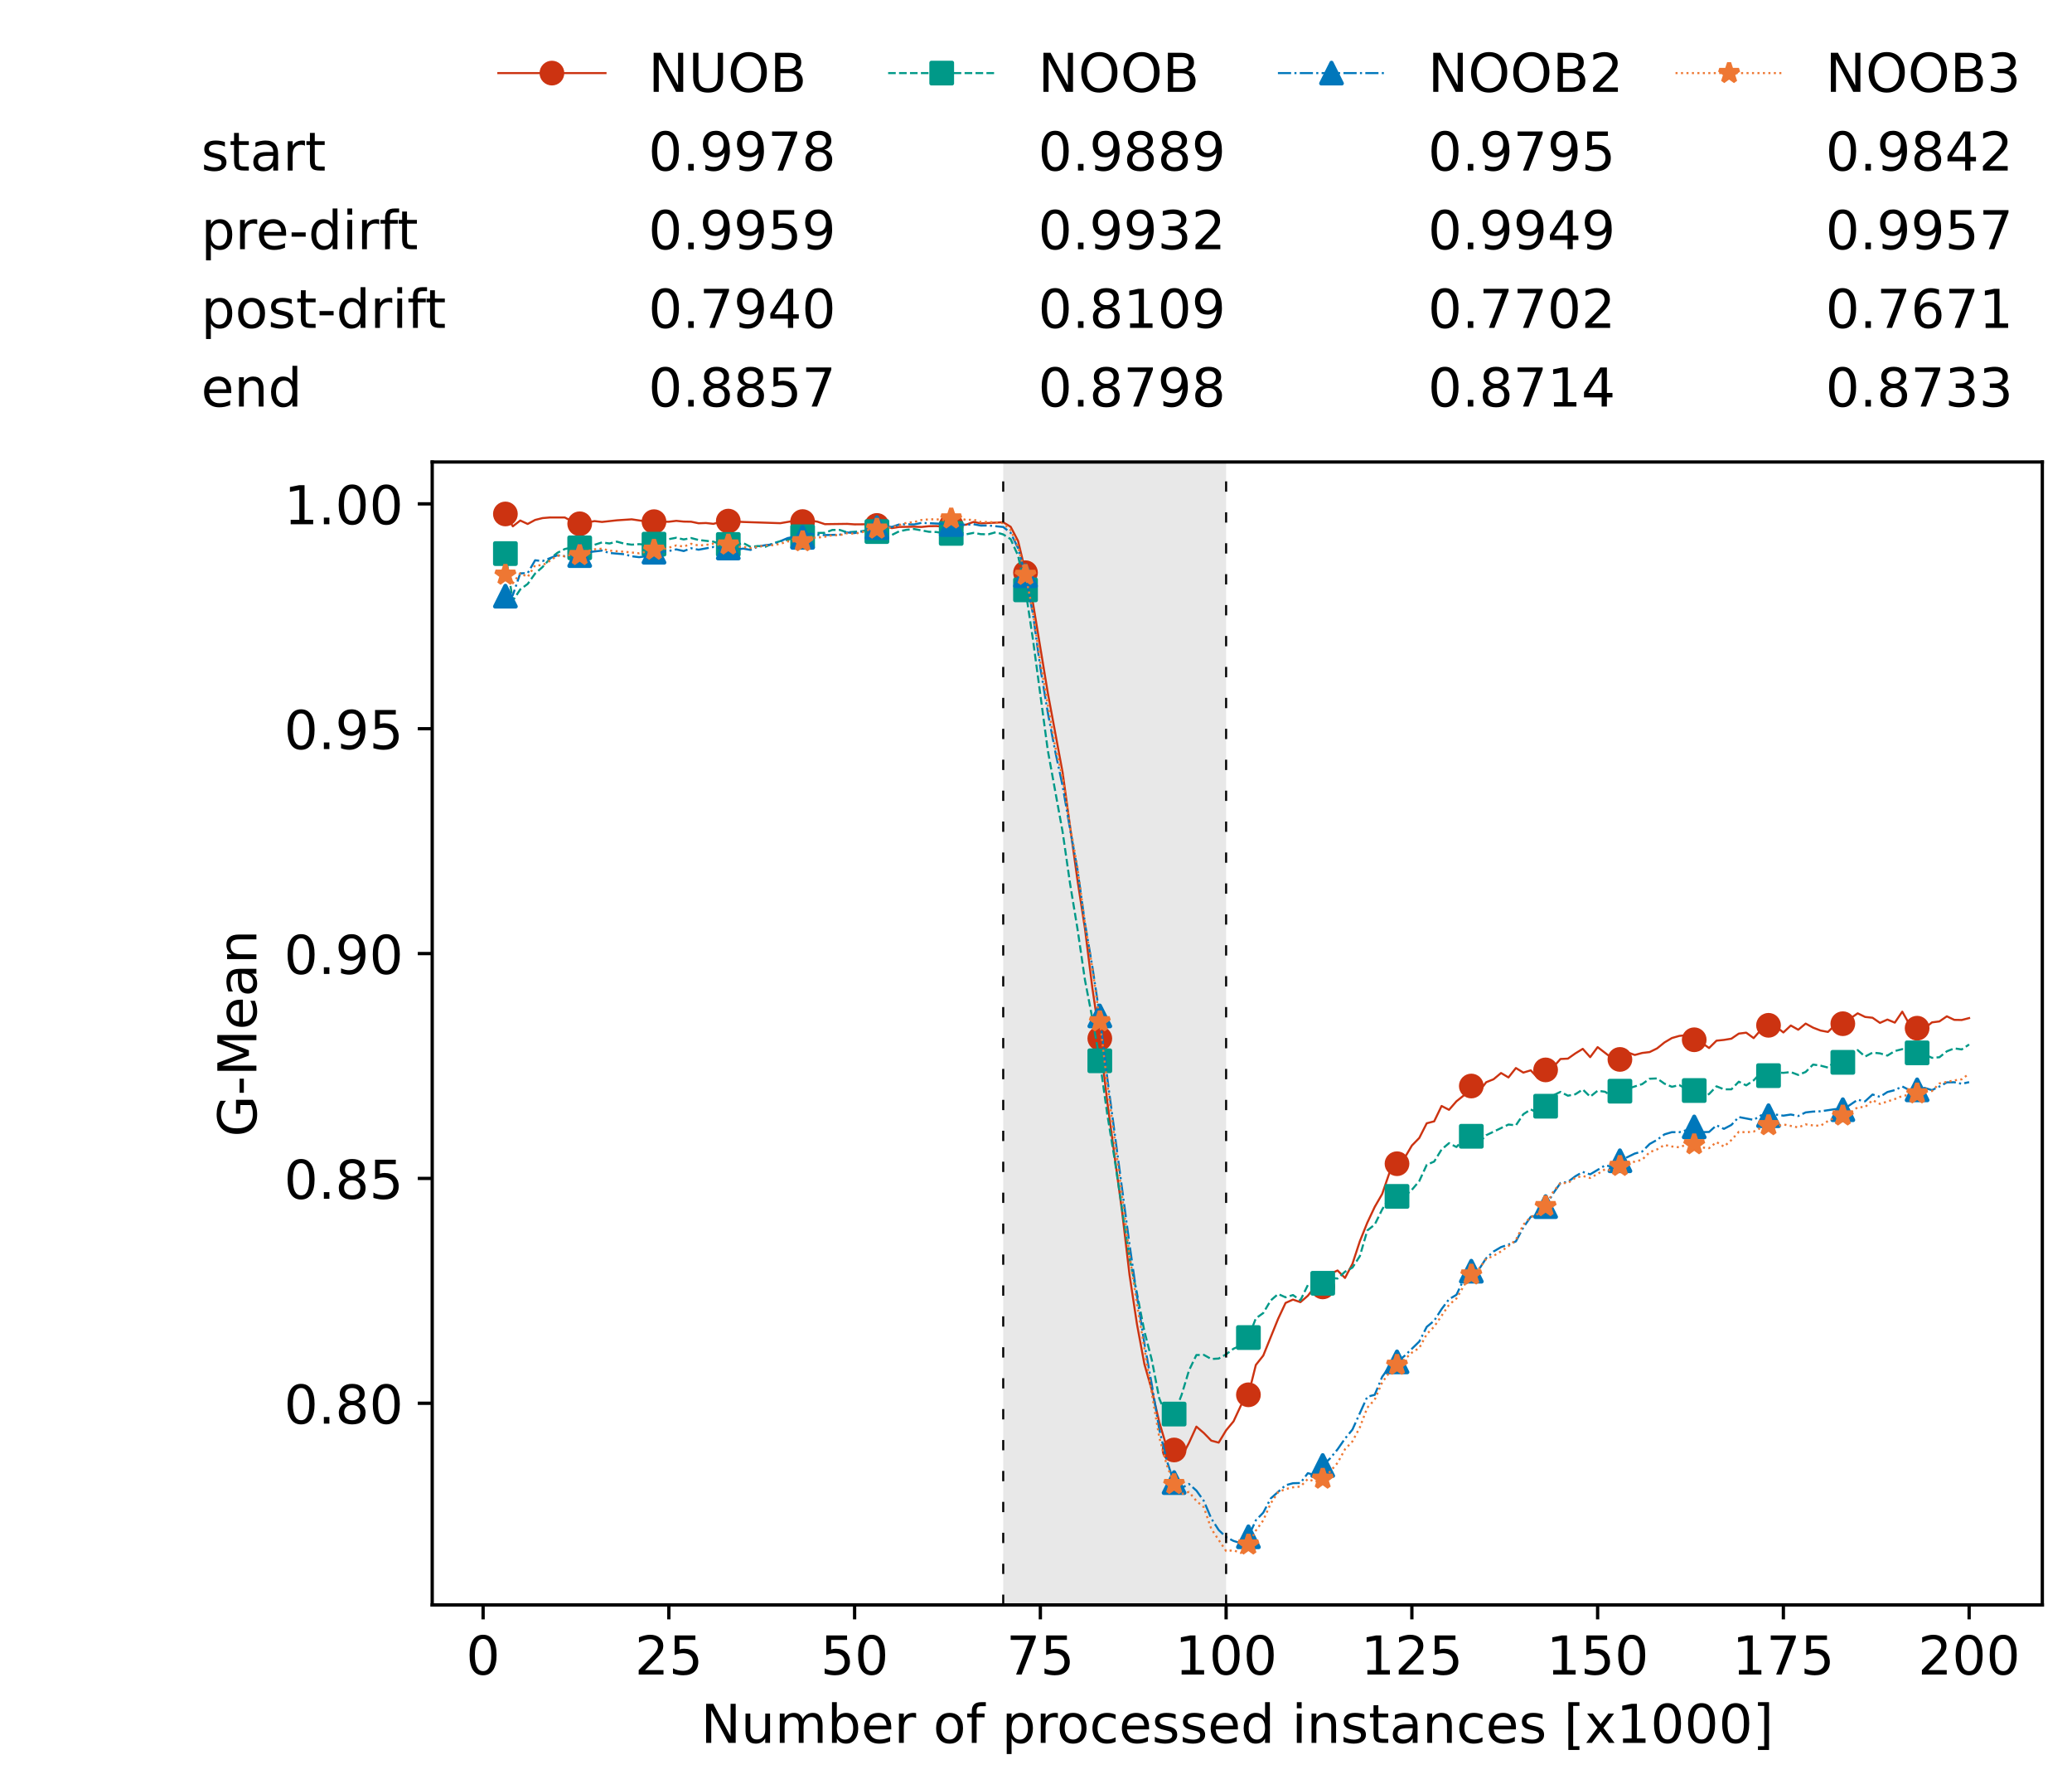 <?xml version="1.0" encoding="utf-8" standalone="no"?>
<!DOCTYPE svg PUBLIC "-//W3C//DTD SVG 1.1//EN"
  "http://www.w3.org/Graphics/SVG/1.1/DTD/svg11.dtd">
<!-- Created with matplotlib (https://matplotlib.org/) -->
<svg height="432.615pt" version="1.1" viewBox="0 0 502.65 432.615" width="502.65pt" xmlns="http://www.w3.org/2000/svg" xmlns:xlink="http://www.w3.org/1999/xlink">
 <defs>
  <style type="text/css">*{stroke-linecap:butt;stroke-linejoin:round;}</style>
 </defs>
 <g id="figure_1">
  <g id="patch_1">
   <path d="M 0 432.615 
L 502.65 432.615 
L 502.65 0 
L 0 0 
z
" style="fill:#ffffff;"/>
  </g>
  <g id="axes_1">
   <g id="patch_2">
    <path d="M 104.85 389.252 
L 495.45 389.252 
L 495.45 112.052 
L 104.85 112.052 
z
" style="fill:#ffffff;"/>
   </g>
   <g id="patch_3">
    <path clip-path="url(#pdfa4c163ef)" d="M 297.446 389.252 
L 297.446 112.052 
L 243.372 112.052 
L 243.372 389.252 
z
" style="fill:#d3d3d3;opacity:0.5;"/>
   </g>
   <g id="matplotlib.axis_1">
    <g id="xtick_1">
     <g id="line2d_1">
      <defs>
       <path d="M 0 0 
L 0 3.5 
" id="m382785999c" style="stroke:#000000;stroke-width:0.8;"/>
      </defs>
      <g>
       <use style="stroke:#000000;stroke-width:0.8;" x="117.197" xlink:href="#m382785999c" y="389.252"/>
      </g>
     </g>
     <g id="text_1">
      <!-- 0 -->
      <g transform="translate(113.061 406.13)scale(0.13 -0.13)">
       <defs>
        <path d="M 31.781 66.406 
Q 24.172 66.406 20.328 58.906 
Q 16.5 51.422 16.5 36.375 
Q 16.5 21.391 20.328 13.891 
Q 24.172 6.391 31.781 6.391 
Q 39.453 6.391 43.281 13.891 
Q 47.125 21.391 47.125 36.375 
Q 47.125 51.422 43.281 58.906 
Q 39.453 66.406 31.781 66.406 
z
M 31.781 74.219 
Q 44.047 74.219 50.516 64.516 
Q 56.984 54.828 56.984 36.375 
Q 56.984 17.969 50.516 8.266 
Q 44.047 -1.422 31.781 -1.422 
Q 19.531 -1.422 13.062 8.266 
Q 6.594 17.969 6.594 36.375 
Q 6.594 54.828 13.062 64.516 
Q 19.531 74.219 31.781 74.219 
z
" id="DejaVuSans-48"/>
       </defs>
       <use xlink:href="#DejaVuSans-48"/>
      </g>
     </g>
    </g>
    <g id="xtick_2">
     <g id="line2d_2">
      <g>
       <use style="stroke:#000000;stroke-width:0.8;" x="162.259" xlink:href="#m382785999c" y="389.252"/>
      </g>
     </g>
     <g id="text_2">
      <!-- 25 -->
      <g transform="translate(153.988 406.13)scale(0.13 -0.13)">
       <defs>
        <path d="M 19.188 8.297 
L 53.609 8.297 
L 53.609 0 
L 7.328 0 
L 7.328 8.297 
Q 12.938 14.109 22.625 23.891 
Q 32.328 33.688 34.812 36.531 
Q 39.547 41.844 41.422 45.531 
Q 43.312 49.219 43.312 52.781 
Q 43.312 58.594 39.234 62.25 
Q 35.156 65.922 28.609 65.922 
Q 23.969 65.922 18.812 64.312 
Q 13.672 62.703 7.812 59.422 
L 7.812 69.391 
Q 13.766 71.781 18.938 73 
Q 24.125 74.219 28.422 74.219 
Q 39.75 74.219 46.484 68.547 
Q 53.219 62.891 53.219 53.422 
Q 53.219 48.922 51.531 44.891 
Q 49.859 40.875 45.406 35.406 
Q 44.188 33.984 37.641 27.219 
Q 31.109 20.453 19.188 8.297 
z
" id="DejaVuSans-50"/>
        <path d="M 10.797 72.906 
L 49.516 72.906 
L 49.516 64.594 
L 19.828 64.594 
L 19.828 46.734 
Q 21.969 47.469 24.109 47.828 
Q 26.266 48.188 28.422 48.188 
Q 40.625 48.188 47.75 41.5 
Q 54.891 34.812 54.891 23.391 
Q 54.891 11.625 47.562 5.094 
Q 40.234 -1.422 26.906 -1.422 
Q 22.312 -1.422 17.547 -0.641 
Q 12.797 0.141 7.719 1.703 
L 7.719 11.625 
Q 12.109 9.234 16.797 8.062 
Q 21.484 6.891 26.703 6.891 
Q 35.156 6.891 40.078 11.328 
Q 45.016 15.766 45.016 23.391 
Q 45.016 31 40.078 35.438 
Q 35.156 39.891 26.703 39.891 
Q 22.75 39.891 18.812 39.016 
Q 14.891 38.141 10.797 36.281 
z
" id="DejaVuSans-53"/>
       </defs>
       <use xlink:href="#DejaVuSans-50"/>
       <use x="63.623" xlink:href="#DejaVuSans-53"/>
      </g>
     </g>
    </g>
    <g id="xtick_3">
     <g id="line2d_3">
      <g>
       <use style="stroke:#000000;stroke-width:0.8;" x="207.322" xlink:href="#m382785999c" y="389.252"/>
      </g>
     </g>
     <g id="text_3">
      <!-- 50 -->
      <g transform="translate(199.05 406.13)scale(0.13 -0.13)">
       <use xlink:href="#DejaVuSans-53"/>
       <use x="63.623" xlink:href="#DejaVuSans-48"/>
      </g>
     </g>
    </g>
    <g id="xtick_4">
     <g id="line2d_4">
      <g>
       <use style="stroke:#000000;stroke-width:0.8;" x="252.384" xlink:href="#m382785999c" y="389.252"/>
      </g>
     </g>
     <g id="text_4">
      <!-- 75 -->
      <g transform="translate(244.113 406.13)scale(0.13 -0.13)">
       <defs>
        <path d="M 8.203 72.906 
L 55.078 72.906 
L 55.078 68.703 
L 28.609 0 
L 18.312 0 
L 43.219 64.594 
L 8.203 64.594 
z
" id="DejaVuSans-55"/>
       </defs>
       <use xlink:href="#DejaVuSans-55"/>
       <use x="63.623" xlink:href="#DejaVuSans-53"/>
      </g>
     </g>
    </g>
    <g id="xtick_5">
     <g id="line2d_5">
      <g>
       <use style="stroke:#000000;stroke-width:0.8;" x="297.446" xlink:href="#m382785999c" y="389.252"/>
      </g>
     </g>
     <g id="text_5">
      <!-- 100 -->
      <g transform="translate(285.039 406.13)scale(0.13 -0.13)">
       <defs>
        <path d="M 12.406 8.297 
L 28.516 8.297 
L 28.516 63.922 
L 10.984 60.406 
L 10.984 69.391 
L 28.422 72.906 
L 38.281 72.906 
L 38.281 8.297 
L 54.391 8.297 
L 54.391 0 
L 12.406 0 
z
" id="DejaVuSans-49"/>
       </defs>
       <use xlink:href="#DejaVuSans-49"/>
       <use x="63.623" xlink:href="#DejaVuSans-48"/>
       <use x="127.246" xlink:href="#DejaVuSans-48"/>
      </g>
     </g>
    </g>
    <g id="xtick_6">
     <g id="line2d_6">
      <g>
       <use style="stroke:#000000;stroke-width:0.8;" x="342.509" xlink:href="#m382785999c" y="389.252"/>
      </g>
     </g>
     <g id="text_6">
      <!-- 125 -->
      <g transform="translate(330.102 406.13)scale(0.13 -0.13)">
       <use xlink:href="#DejaVuSans-49"/>
       <use x="63.623" xlink:href="#DejaVuSans-50"/>
       <use x="127.246" xlink:href="#DejaVuSans-53"/>
      </g>
     </g>
    </g>
    <g id="xtick_7">
     <g id="line2d_7">
      <g>
       <use style="stroke:#000000;stroke-width:0.8;" x="387.571" xlink:href="#m382785999c" y="389.252"/>
      </g>
     </g>
     <g id="text_7">
      <!-- 150 -->
      <g transform="translate(375.164 406.13)scale(0.13 -0.13)">
       <use xlink:href="#DejaVuSans-49"/>
       <use x="63.623" xlink:href="#DejaVuSans-53"/>
       <use x="127.246" xlink:href="#DejaVuSans-48"/>
      </g>
     </g>
    </g>
    <g id="xtick_8">
     <g id="line2d_8">
      <g>
       <use style="stroke:#000000;stroke-width:0.8;" x="432.633" xlink:href="#m382785999c" y="389.252"/>
      </g>
     </g>
     <g id="text_8">
      <!-- 175 -->
      <g transform="translate(420.226 406.13)scale(0.13 -0.13)">
       <use xlink:href="#DejaVuSans-49"/>
       <use x="63.623" xlink:href="#DejaVuSans-55"/>
       <use x="127.246" xlink:href="#DejaVuSans-53"/>
      </g>
     </g>
    </g>
    <g id="xtick_9">
     <g id="line2d_9">
      <g>
       <use style="stroke:#000000;stroke-width:0.8;" x="477.695" xlink:href="#m382785999c" y="389.252"/>
      </g>
     </g>
     <g id="text_9">
      <!-- 200 -->
      <g transform="translate(465.289 406.13)scale(0.13 -0.13)">
       <use xlink:href="#DejaVuSans-50"/>
       <use x="63.623" xlink:href="#DejaVuSans-48"/>
       <use x="127.246" xlink:href="#DejaVuSans-48"/>
      </g>
     </g>
    </g>
    <g id="text_10">
     <!-- Number of processed instances [x1000] -->
     <g transform="translate(170.025 422.711)scale(0.13 -0.13)">
      <defs>
       <path d="M 9.812 72.906 
L 23.094 72.906 
L 55.422 11.922 
L 55.422 72.906 
L 64.984 72.906 
L 64.984 0 
L 51.703 0 
L 19.391 60.984 
L 19.391 0 
L 9.812 0 
z
" id="DejaVuSans-78"/>
       <path d="M 8.5 21.578 
L 8.5 54.688 
L 17.484 54.688 
L 17.484 21.922 
Q 17.484 14.156 20.5 10.266 
Q 23.531 6.391 29.594 6.391 
Q 36.859 6.391 41.078 11.031 
Q 45.312 15.672 45.312 23.688 
L 45.312 54.688 
L 54.297 54.688 
L 54.297 0 
L 45.312 0 
L 45.312 8.406 
Q 42.047 3.422 37.719 1 
Q 33.406 -1.422 27.688 -1.422 
Q 18.266 -1.422 13.375 4.438 
Q 8.5 10.297 8.5 21.578 
z
M 31.109 56 
z
" id="DejaVuSans-117"/>
       <path d="M 52 44.188 
Q 55.375 50.25 60.062 53.125 
Q 64.75 56 71.094 56 
Q 79.641 56 84.281 50.016 
Q 88.922 44.047 88.922 33.016 
L 88.922 0 
L 79.891 0 
L 79.891 32.719 
Q 79.891 40.578 77.094 44.375 
Q 74.312 48.188 68.609 48.188 
Q 61.625 48.188 57.562 43.547 
Q 53.516 38.922 53.516 30.906 
L 53.516 0 
L 44.484 0 
L 44.484 32.719 
Q 44.484 40.625 41.703 44.406 
Q 38.922 48.188 33.109 48.188 
Q 26.219 48.188 22.156 43.531 
Q 18.109 38.875 18.109 30.906 
L 18.109 0 
L 9.078 0 
L 9.078 54.688 
L 18.109 54.688 
L 18.109 46.188 
Q 21.188 51.219 25.484 53.609 
Q 29.781 56 35.688 56 
Q 41.656 56 45.828 52.969 
Q 50 49.953 52 44.188 
z
" id="DejaVuSans-109"/>
       <path d="M 48.688 27.297 
Q 48.688 37.203 44.609 42.844 
Q 40.531 48.484 33.406 48.484 
Q 26.266 48.484 22.188 42.844 
Q 18.109 37.203 18.109 27.297 
Q 18.109 17.391 22.188 11.75 
Q 26.266 6.109 33.406 6.109 
Q 40.531 6.109 44.609 11.75 
Q 48.688 17.391 48.688 27.297 
z
M 18.109 46.391 
Q 20.953 51.266 25.266 53.625 
Q 29.594 56 35.594 56 
Q 45.562 56 51.781 48.094 
Q 58.016 40.188 58.016 27.297 
Q 58.016 14.406 51.781 6.484 
Q 45.562 -1.422 35.594 -1.422 
Q 29.594 -1.422 25.266 0.953 
Q 20.953 3.328 18.109 8.203 
L 18.109 0 
L 9.078 0 
L 9.078 75.984 
L 18.109 75.984 
z
" id="DejaVuSans-98"/>
       <path d="M 56.203 29.594 
L 56.203 25.203 
L 14.891 25.203 
Q 15.484 15.922 20.484 11.062 
Q 25.484 6.203 34.422 6.203 
Q 39.594 6.203 44.453 7.469 
Q 49.312 8.734 54.109 11.281 
L 54.109 2.781 
Q 49.266 0.734 44.188 -0.344 
Q 39.109 -1.422 33.891 -1.422 
Q 20.797 -1.422 13.156 6.188 
Q 5.516 13.812 5.516 26.812 
Q 5.516 40.234 12.766 48.109 
Q 20.016 56 32.328 56 
Q 43.359 56 49.781 48.891 
Q 56.203 41.797 56.203 29.594 
z
M 47.219 32.234 
Q 47.125 39.594 43.094 43.984 
Q 39.062 48.391 32.422 48.391 
Q 24.906 48.391 20.391 44.141 
Q 15.875 39.891 15.188 32.172 
z
" id="DejaVuSans-101"/>
       <path d="M 41.109 46.297 
Q 39.594 47.172 37.812 47.578 
Q 36.031 48 33.891 48 
Q 26.266 48 22.188 43.047 
Q 18.109 38.094 18.109 28.812 
L 18.109 0 
L 9.078 0 
L 9.078 54.688 
L 18.109 54.688 
L 18.109 46.188 
Q 20.953 51.172 25.484 53.578 
Q 30.031 56 36.531 56 
Q 37.453 56 38.578 55.875 
Q 39.703 55.766 41.062 55.516 
z
" id="DejaVuSans-114"/>
       <path id="DejaVuSans-32"/>
       <path d="M 30.609 48.391 
Q 23.391 48.391 19.188 42.75 
Q 14.984 37.109 14.984 27.297 
Q 14.984 17.484 19.156 11.844 
Q 23.344 6.203 30.609 6.203 
Q 37.797 6.203 41.984 11.859 
Q 46.188 17.531 46.188 27.297 
Q 46.188 37.016 41.984 42.703 
Q 37.797 48.391 30.609 48.391 
z
M 30.609 56 
Q 42.328 56 49.016 48.375 
Q 55.719 40.766 55.719 27.297 
Q 55.719 13.875 49.016 6.219 
Q 42.328 -1.422 30.609 -1.422 
Q 18.844 -1.422 12.172 6.219 
Q 5.516 13.875 5.516 27.297 
Q 5.516 40.766 12.172 48.375 
Q 18.844 56 30.609 56 
z
" id="DejaVuSans-111"/>
       <path d="M 37.109 75.984 
L 37.109 68.5 
L 28.516 68.5 
Q 23.688 68.5 21.797 66.547 
Q 19.922 64.594 19.922 59.516 
L 19.922 54.688 
L 34.719 54.688 
L 34.719 47.703 
L 19.922 47.703 
L 19.922 0 
L 10.891 0 
L 10.891 47.703 
L 2.297 47.703 
L 2.297 54.688 
L 10.891 54.688 
L 10.891 58.5 
Q 10.891 67.625 15.141 71.797 
Q 19.391 75.984 28.609 75.984 
z
" id="DejaVuSans-102"/>
       <path d="M 18.109 8.203 
L 18.109 -20.797 
L 9.078 -20.797 
L 9.078 54.688 
L 18.109 54.688 
L 18.109 46.391 
Q 20.953 51.266 25.266 53.625 
Q 29.594 56 35.594 56 
Q 45.562 56 51.781 48.094 
Q 58.016 40.188 58.016 27.297 
Q 58.016 14.406 51.781 6.484 
Q 45.562 -1.422 35.594 -1.422 
Q 29.594 -1.422 25.266 0.953 
Q 20.953 3.328 18.109 8.203 
z
M 48.688 27.297 
Q 48.688 37.203 44.609 42.844 
Q 40.531 48.484 33.406 48.484 
Q 26.266 48.484 22.188 42.844 
Q 18.109 37.203 18.109 27.297 
Q 18.109 17.391 22.188 11.75 
Q 26.266 6.109 33.406 6.109 
Q 40.531 6.109 44.609 11.75 
Q 48.688 17.391 48.688 27.297 
z
" id="DejaVuSans-112"/>
       <path d="M 48.781 52.594 
L 48.781 44.188 
Q 44.969 46.297 41.141 47.344 
Q 37.312 48.391 33.406 48.391 
Q 24.656 48.391 19.812 42.844 
Q 14.984 37.312 14.984 27.297 
Q 14.984 17.281 19.812 11.734 
Q 24.656 6.203 33.406 6.203 
Q 37.312 6.203 41.141 7.25 
Q 44.969 8.297 48.781 10.406 
L 48.781 2.094 
Q 45.016 0.344 40.984 -0.531 
Q 36.969 -1.422 32.422 -1.422 
Q 20.062 -1.422 12.781 6.344 
Q 5.516 14.109 5.516 27.297 
Q 5.516 40.672 12.859 48.328 
Q 20.219 56 33.016 56 
Q 37.156 56 41.109 55.141 
Q 45.062 54.297 48.781 52.594 
z
" id="DejaVuSans-99"/>
       <path d="M 44.281 53.078 
L 44.281 44.578 
Q 40.484 46.531 36.375 47.5 
Q 32.281 48.484 27.875 48.484 
Q 21.188 48.484 17.844 46.438 
Q 14.5 44.391 14.5 40.281 
Q 14.5 37.156 16.891 35.375 
Q 19.281 33.594 26.516 31.984 
L 29.594 31.297 
Q 39.156 29.25 43.188 25.516 
Q 47.219 21.781 47.219 15.094 
Q 47.219 7.469 41.188 3.016 
Q 35.156 -1.422 24.609 -1.422 
Q 20.219 -1.422 15.453 -0.562 
Q 10.688 0.297 5.422 2 
L 5.422 11.281 
Q 10.406 8.688 15.234 7.391 
Q 20.062 6.109 24.812 6.109 
Q 31.156 6.109 34.562 8.281 
Q 37.984 10.453 37.984 14.406 
Q 37.984 18.062 35.516 20.016 
Q 33.062 21.969 24.703 23.781 
L 21.578 24.516 
Q 13.234 26.266 9.516 29.906 
Q 5.812 33.547 5.812 39.891 
Q 5.812 47.609 11.281 51.797 
Q 16.75 56 26.812 56 
Q 31.781 56 36.172 55.266 
Q 40.578 54.547 44.281 53.078 
z
" id="DejaVuSans-115"/>
       <path d="M 45.406 46.391 
L 45.406 75.984 
L 54.391 75.984 
L 54.391 0 
L 45.406 0 
L 45.406 8.203 
Q 42.578 3.328 38.25 0.953 
Q 33.938 -1.422 27.875 -1.422 
Q 17.969 -1.422 11.734 6.484 
Q 5.516 14.406 5.516 27.297 
Q 5.516 40.188 11.734 48.094 
Q 17.969 56 27.875 56 
Q 33.938 56 38.25 53.625 
Q 42.578 51.266 45.406 46.391 
z
M 14.797 27.297 
Q 14.797 17.391 18.875 11.75 
Q 22.953 6.109 30.078 6.109 
Q 37.203 6.109 41.297 11.75 
Q 45.406 17.391 45.406 27.297 
Q 45.406 37.203 41.297 42.844 
Q 37.203 48.484 30.078 48.484 
Q 22.953 48.484 18.875 42.844 
Q 14.797 37.203 14.797 27.297 
z
" id="DejaVuSans-100"/>
       <path d="M 9.422 54.688 
L 18.406 54.688 
L 18.406 0 
L 9.422 0 
z
M 9.422 75.984 
L 18.406 75.984 
L 18.406 64.594 
L 9.422 64.594 
z
" id="DejaVuSans-105"/>
       <path d="M 54.891 33.016 
L 54.891 0 
L 45.906 0 
L 45.906 32.719 
Q 45.906 40.484 42.875 44.328 
Q 39.844 48.188 33.797 48.188 
Q 26.516 48.188 22.312 43.547 
Q 18.109 38.922 18.109 30.906 
L 18.109 0 
L 9.078 0 
L 9.078 54.688 
L 18.109 54.688 
L 18.109 46.188 
Q 21.344 51.125 25.703 53.562 
Q 30.078 56 35.797 56 
Q 45.219 56 50.047 50.172 
Q 54.891 44.344 54.891 33.016 
z
" id="DejaVuSans-110"/>
       <path d="M 18.312 70.219 
L 18.312 54.688 
L 36.812 54.688 
L 36.812 47.703 
L 18.312 47.703 
L 18.312 18.016 
Q 18.312 11.328 20.141 9.422 
Q 21.969 7.516 27.594 7.516 
L 36.812 7.516 
L 36.812 0 
L 27.594 0 
Q 17.188 0 13.234 3.875 
Q 9.281 7.766 9.281 18.016 
L 9.281 47.703 
L 2.688 47.703 
L 2.688 54.688 
L 9.281 54.688 
L 9.281 70.219 
z
" id="DejaVuSans-116"/>
       <path d="M 34.281 27.484 
Q 23.391 27.484 19.188 25 
Q 14.984 22.516 14.984 16.5 
Q 14.984 11.719 18.141 8.906 
Q 21.297 6.109 26.703 6.109 
Q 34.188 6.109 38.703 11.406 
Q 43.219 16.703 43.219 25.484 
L 43.219 27.484 
z
M 52.203 31.203 
L 52.203 0 
L 43.219 0 
L 43.219 8.297 
Q 40.141 3.328 35.547 0.953 
Q 30.953 -1.422 24.312 -1.422 
Q 15.922 -1.422 10.953 3.297 
Q 6 8.016 6 15.922 
Q 6 25.141 12.172 29.828 
Q 18.359 34.516 30.609 34.516 
L 43.219 34.516 
L 43.219 35.406 
Q 43.219 41.609 39.141 45 
Q 35.062 48.391 27.688 48.391 
Q 23 48.391 18.547 47.266 
Q 14.109 46.141 10.016 43.891 
L 10.016 52.203 
Q 14.938 54.109 19.578 55.047 
Q 24.219 56 28.609 56 
Q 40.484 56 46.344 49.844 
Q 52.203 43.703 52.203 31.203 
z
" id="DejaVuSans-97"/>
       <path d="M 8.594 75.984 
L 29.297 75.984 
L 29.297 69 
L 17.578 69 
L 17.578 -6.203 
L 29.297 -6.203 
L 29.297 -13.188 
L 8.594 -13.188 
z
" id="DejaVuSans-91"/>
       <path d="M 54.891 54.688 
L 35.109 28.078 
L 55.906 0 
L 45.312 0 
L 29.391 21.484 
L 13.484 0 
L 2.875 0 
L 24.125 28.609 
L 4.688 54.688 
L 15.281 54.688 
L 29.781 35.203 
L 44.281 54.688 
z
" id="DejaVuSans-120"/>
       <path d="M 30.422 75.984 
L 30.422 -13.188 
L 9.719 -13.188 
L 9.719 -6.203 
L 21.391 -6.203 
L 21.391 69 
L 9.719 69 
L 9.719 75.984 
z
" id="DejaVuSans-93"/>
      </defs>
      <use xlink:href="#DejaVuSans-78"/>
      <use x="74.805" xlink:href="#DejaVuSans-117"/>
      <use x="138.184" xlink:href="#DejaVuSans-109"/>
      <use x="235.596" xlink:href="#DejaVuSans-98"/>
      <use x="299.072" xlink:href="#DejaVuSans-101"/>
      <use x="360.596" xlink:href="#DejaVuSans-114"/>
      <use x="401.709" xlink:href="#DejaVuSans-32"/>
      <use x="433.496" xlink:href="#DejaVuSans-111"/>
      <use x="494.678" xlink:href="#DejaVuSans-102"/>
      <use x="529.883" xlink:href="#DejaVuSans-32"/>
      <use x="561.67" xlink:href="#DejaVuSans-112"/>
      <use x="625.146" xlink:href="#DejaVuSans-114"/>
      <use x="664.01" xlink:href="#DejaVuSans-111"/>
      <use x="725.191" xlink:href="#DejaVuSans-99"/>
      <use x="780.172" xlink:href="#DejaVuSans-101"/>
      <use x="841.695" xlink:href="#DejaVuSans-115"/>
      <use x="893.795" xlink:href="#DejaVuSans-115"/>
      <use x="945.895" xlink:href="#DejaVuSans-101"/>
      <use x="1007.418" xlink:href="#DejaVuSans-100"/>
      <use x="1070.895" xlink:href="#DejaVuSans-32"/>
      <use x="1102.682" xlink:href="#DejaVuSans-105"/>
      <use x="1130.465" xlink:href="#DejaVuSans-110"/>
      <use x="1193.844" xlink:href="#DejaVuSans-115"/>
      <use x="1245.943" xlink:href="#DejaVuSans-116"/>
      <use x="1285.152" xlink:href="#DejaVuSans-97"/>
      <use x="1346.432" xlink:href="#DejaVuSans-110"/>
      <use x="1409.811" xlink:href="#DejaVuSans-99"/>
      <use x="1464.791" xlink:href="#DejaVuSans-101"/>
      <use x="1526.314" xlink:href="#DejaVuSans-115"/>
      <use x="1578.414" xlink:href="#DejaVuSans-32"/>
      <use x="1610.201" xlink:href="#DejaVuSans-91"/>
      <use x="1649.215" xlink:href="#DejaVuSans-120"/>
      <use x="1708.395" xlink:href="#DejaVuSans-49"/>
      <use x="1772.018" xlink:href="#DejaVuSans-48"/>
      <use x="1835.641" xlink:href="#DejaVuSans-48"/>
      <use x="1899.264" xlink:href="#DejaVuSans-48"/>
      <use x="1962.887" xlink:href="#DejaVuSans-93"/>
     </g>
    </g>
   </g>
   <g id="matplotlib.axis_2">
    <g id="ytick_1">
     <g id="line2d_10">
      <defs>
       <path d="M 0 0 
L -3.5 0 
" id="mfb6f062a8d" style="stroke:#000000;stroke-width:0.8;"/>
      </defs>
      <g>
       <use style="stroke:#000000;stroke-width:0.8;" x="104.85" xlink:href="#mfb6f062a8d" y="340.341"/>
      </g>
     </g>
     <g id="text_11">
      <!-- 0.80 -->
      <g transform="translate(68.905 345.28)scale(0.13 -0.13)">
       <defs>
        <path d="M 10.688 12.406 
L 21 12.406 
L 21 0 
L 10.688 0 
z
" id="DejaVuSans-46"/>
        <path d="M 31.781 34.625 
Q 24.75 34.625 20.719 30.859 
Q 16.703 27.094 16.703 20.516 
Q 16.703 13.922 20.719 10.156 
Q 24.75 6.391 31.781 6.391 
Q 38.812 6.391 42.859 10.172 
Q 46.922 13.969 46.922 20.516 
Q 46.922 27.094 42.891 30.859 
Q 38.875 34.625 31.781 34.625 
z
M 21.922 38.812 
Q 15.578 40.375 12.031 44.719 
Q 8.5 49.078 8.5 55.328 
Q 8.5 64.062 14.719 69.141 
Q 20.953 74.219 31.781 74.219 
Q 42.672 74.219 48.875 69.141 
Q 55.078 64.062 55.078 55.328 
Q 55.078 49.078 51.531 44.719 
Q 48 40.375 41.703 38.812 
Q 48.828 37.156 52.797 32.312 
Q 56.781 27.484 56.781 20.516 
Q 56.781 9.906 50.312 4.234 
Q 43.844 -1.422 31.781 -1.422 
Q 19.734 -1.422 13.25 4.234 
Q 6.781 9.906 6.781 20.516 
Q 6.781 27.484 10.781 32.312 
Q 14.797 37.156 21.922 38.812 
z
M 18.312 54.391 
Q 18.312 48.734 21.844 45.562 
Q 25.391 42.391 31.781 42.391 
Q 38.141 42.391 41.719 45.562 
Q 45.312 48.734 45.312 54.391 
Q 45.312 60.062 41.719 63.234 
Q 38.141 66.406 31.781 66.406 
Q 25.391 66.406 21.844 63.234 
Q 18.312 60.062 18.312 54.391 
z
" id="DejaVuSans-56"/>
       </defs>
       <use xlink:href="#DejaVuSans-48"/>
       <use x="63.623" xlink:href="#DejaVuSans-46"/>
       <use x="95.41" xlink:href="#DejaVuSans-56"/>
       <use x="159.033" xlink:href="#DejaVuSans-48"/>
      </g>
     </g>
    </g>
    <g id="ytick_2">
     <g id="line2d_11">
      <g>
       <use style="stroke:#000000;stroke-width:0.8;" x="104.85" xlink:href="#mfb6f062a8d" y="285.807"/>
      </g>
     </g>
     <g id="text_12">
      <!-- 0.85 -->
      <g transform="translate(68.905 290.746)scale(0.13 -0.13)">
       <use xlink:href="#DejaVuSans-48"/>
       <use x="63.623" xlink:href="#DejaVuSans-46"/>
       <use x="95.41" xlink:href="#DejaVuSans-56"/>
       <use x="159.033" xlink:href="#DejaVuSans-53"/>
      </g>
     </g>
    </g>
    <g id="ytick_3">
     <g id="line2d_12">
      <g>
       <use style="stroke:#000000;stroke-width:0.8;" x="104.85" xlink:href="#mfb6f062a8d" y="231.274"/>
      </g>
     </g>
     <g id="text_13">
      <!-- 0.90 -->
      <g transform="translate(68.905 236.213)scale(0.13 -0.13)">
       <defs>
        <path d="M 10.984 1.516 
L 10.984 10.5 
Q 14.703 8.734 18.5 7.812 
Q 22.312 6.891 25.984 6.891 
Q 35.75 6.891 40.891 13.453 
Q 46.047 20.016 46.781 33.406 
Q 43.953 29.203 39.594 26.953 
Q 35.25 24.703 29.984 24.703 
Q 19.047 24.703 12.672 31.312 
Q 6.297 37.938 6.297 49.422 
Q 6.297 60.641 12.938 67.422 
Q 19.578 74.219 30.609 74.219 
Q 43.266 74.219 49.922 64.516 
Q 56.594 54.828 56.594 36.375 
Q 56.594 19.141 48.406 8.859 
Q 40.234 -1.422 26.422 -1.422 
Q 22.703 -1.422 18.891 -0.688 
Q 15.094 0.047 10.984 1.516 
z
M 30.609 32.422 
Q 37.25 32.422 41.125 36.953 
Q 45.016 41.5 45.016 49.422 
Q 45.016 57.281 41.125 61.844 
Q 37.25 66.406 30.609 66.406 
Q 23.969 66.406 20.094 61.844 
Q 16.219 57.281 16.219 49.422 
Q 16.219 41.5 20.094 36.953 
Q 23.969 32.422 30.609 32.422 
z
" id="DejaVuSans-57"/>
       </defs>
       <use xlink:href="#DejaVuSans-48"/>
       <use x="63.623" xlink:href="#DejaVuSans-46"/>
       <use x="95.41" xlink:href="#DejaVuSans-57"/>
       <use x="159.033" xlink:href="#DejaVuSans-48"/>
      </g>
     </g>
    </g>
    <g id="ytick_4">
     <g id="line2d_13">
      <g>
       <use style="stroke:#000000;stroke-width:0.8;" x="104.85" xlink:href="#mfb6f062a8d" y="176.74"/>
      </g>
     </g>
     <g id="text_14">
      <!-- 0.95 -->
      <g transform="translate(68.905 181.679)scale(0.13 -0.13)">
       <use xlink:href="#DejaVuSans-48"/>
       <use x="63.623" xlink:href="#DejaVuSans-46"/>
       <use x="95.41" xlink:href="#DejaVuSans-57"/>
       <use x="159.033" xlink:href="#DejaVuSans-53"/>
      </g>
     </g>
    </g>
    <g id="ytick_5">
     <g id="line2d_14">
      <g>
       <use style="stroke:#000000;stroke-width:0.8;" x="104.85" xlink:href="#mfb6f062a8d" y="122.206"/>
      </g>
     </g>
     <g id="text_15">
      <!-- 1.00 -->
      <g transform="translate(68.905 127.145)scale(0.13 -0.13)">
       <use xlink:href="#DejaVuSans-49"/>
       <use x="63.623" xlink:href="#DejaVuSans-46"/>
       <use x="95.41" xlink:href="#DejaVuSans-48"/>
       <use x="159.033" xlink:href="#DejaVuSans-48"/>
      </g>
     </g>
    </g>
    <g id="text_16">
     <!-- G-Mean -->
     <g transform="translate(62.201 275.744)rotate(-90)scale(0.13 -0.13)">
      <defs>
       <path d="M 59.516 10.406 
L 59.516 29.984 
L 43.406 29.984 
L 43.406 38.094 
L 69.281 38.094 
L 69.281 6.781 
Q 63.578 2.734 56.688 0.656 
Q 49.812 -1.422 42 -1.422 
Q 24.906 -1.422 15.25 8.562 
Q 5.609 18.562 5.609 36.375 
Q 5.609 54.25 15.25 64.234 
Q 24.906 74.219 42 74.219 
Q 49.125 74.219 55.547 72.453 
Q 61.969 70.703 67.391 67.281 
L 67.391 56.781 
Q 61.922 61.422 55.766 63.766 
Q 49.609 66.109 42.828 66.109 
Q 29.438 66.109 22.719 58.641 
Q 16.016 51.172 16.016 36.375 
Q 16.016 21.625 22.719 14.156 
Q 29.438 6.688 42.828 6.688 
Q 48.047 6.688 52.141 7.594 
Q 56.25 8.5 59.516 10.406 
z
" id="DejaVuSans-71"/>
       <path d="M 4.891 31.391 
L 31.203 31.391 
L 31.203 23.391 
L 4.891 23.391 
z
" id="DejaVuSans-45"/>
       <path d="M 9.812 72.906 
L 24.516 72.906 
L 43.109 23.297 
L 61.812 72.906 
L 76.516 72.906 
L 76.516 0 
L 66.891 0 
L 66.891 64.016 
L 48.094 14.016 
L 38.188 14.016 
L 19.391 64.016 
L 19.391 0 
L 9.812 0 
z
" id="DejaVuSans-77"/>
      </defs>
      <use xlink:href="#DejaVuSans-71"/>
      <use x="77.49" xlink:href="#DejaVuSans-45"/>
      <use x="113.574" xlink:href="#DejaVuSans-77"/>
      <use x="199.854" xlink:href="#DejaVuSans-101"/>
      <use x="261.377" xlink:href="#DejaVuSans-97"/>
      <use x="322.656" xlink:href="#DejaVuSans-110"/>
     </g>
    </g>
   </g>
   <g id="line2d_15"/>
   <g id="line2d_16"/>
   <g id="line2d_17"/>
   <g id="line2d_18"/>
   <g id="line2d_19"/>
   <g id="line2d_20">
    <path clip-path="url(#pdfa4c163ef)" d="M 122.605 124.652 
L 124.407 127.651 
L 126.21 126.244 
L 128.012 127.077 
L 129.815 126.103 
L 131.617 125.653 
L 133.419 125.503 
L 137.024 125.512 
L 138.827 126.467 
L 140.629 127.035 
L 144.234 126.385 
L 146.037 126.589 
L 149.642 126.193 
L 153.247 125.954 
L 156.852 126.492 
L 162.259 126.539 
L 164.062 126.322 
L 165.864 126.503 
L 167.667 126.534 
L 169.469 126.912 
L 171.272 126.85 
L 173.074 127.049 
L 174.877 126.557 
L 176.679 126.383 
L 180.284 126.594 
L 189.297 126.892 
L 192.902 126.28 
L 194.704 126.496 
L 196.507 126.239 
L 198.309 126.528 
L 200.112 127.127 
L 205.519 127.055 
L 207.322 127.178 
L 210.927 127.149 
L 212.729 127.436 
L 214.532 127.435 
L 216.334 128.091 
L 218.137 127.804 
L 221.742 127.742 
L 223.544 127.803 
L 225.347 127.622 
L 227.149 127.592 
L 228.952 127.734 
L 230.754 127.429 
L 234.359 127.249 
L 236.162 126.591 
L 237.964 126.932 
L 243.372 126.674 
L 245.174 127.764 
L 246.976 131.201 
L 250.581 146.215 
L 254.186 168.043 
L 257.791 187.405 
L 261.396 213.525 
L 263.199 225.193 
L 265.001 239.66 
L 266.804 251.867 
L 268.606 267.189 
L 272.211 293.863 
L 274.014 309.189 
L 275.816 321.138 
L 277.619 330.838 
L 279.421 337.123 
L 281.224 344.895 
L 283.026 350.971 
L 284.829 351.669 
L 286.631 353.396 
L 288.434 349.95 
L 290.236 346.005 
L 292.039 347.553 
L 293.841 349.4 
L 295.644 349.884 
L 297.446 346.901 
L 299.249 344.723 
L 301.051 340.843 
L 302.854 338.286 
L 304.656 331.048 
L 306.459 328.77 
L 310.064 319.853 
L 311.866 316.006 
L 313.669 315.194 
L 315.471 315.815 
L 317.274 314.258 
L 319.076 311.949 
L 320.879 312.118 
L 322.681 308.975 
L 324.484 308.133 
L 326.286 309.95 
L 328.089 306.53 
L 329.891 301.045 
L 331.694 296.55 
L 333.496 292.719 
L 335.299 289.592 
L 337.101 284.343 
L 338.904 282.242 
L 340.706 280.903 
L 342.509 277.833 
L 344.311 275.982 
L 346.114 272.433 
L 347.916 271.966 
L 349.719 268.238 
L 351.521 269.169 
L 353.324 267.1 
L 355.126 265.66 
L 356.928 263.398 
L 358.731 264.85 
L 360.533 262.479 
L 362.336 261.749 
L 364.138 260.242 
L 365.941 261.313 
L 367.743 259.034 
L 369.546 260.14 
L 371.348 259.595 
L 373.151 261.522 
L 374.953 259.489 
L 376.756 258.864 
L 378.558 256.84 
L 380.361 256.757 
L 382.163 255.488 
L 383.966 254.382 
L 385.768 256.397 
L 387.571 253.965 
L 391.176 256.736 
L 392.978 256.948 
L 394.781 255.21 
L 396.583 255.865 
L 398.386 255.379 
L 400.188 255.162 
L 401.991 254.274 
L 403.793 252.826 
L 405.596 251.757 
L 407.398 251.24 
L 409.201 251.062 
L 411.003 252.179 
L 412.806 252.897 
L 414.608 254.177 
L 416.411 252.398 
L 418.213 252.214 
L 420.016 251.917 
L 421.818 250.686 
L 423.621 250.459 
L 425.423 251.775 
L 427.226 249.733 
L 429.028 248.673 
L 430.831 248.985 
L 432.633 250.404 
L 434.436 248.721 
L 436.238 249.746 
L 438.041 248.255 
L 439.843 249.24 
L 441.646 249.937 
L 443.448 250.28 
L 445.251 248.543 
L 447.053 248.285 
L 450.658 245.766 
L 452.461 246.643 
L 454.263 246.839 
L 456.066 248.087 
L 457.868 247.278 
L 459.671 248.023 
L 461.473 245.359 
L 463.276 248.549 
L 465.078 249.371 
L 466.881 249.408 
L 468.683 247.962 
L 470.485 247.729 
L 472.288 246.493 
L 474.09 247.35 
L 475.893 247.385 
L 477.695 246.918 
L 477.695 246.918 
" style="fill:none;stroke:#cc3311;stroke-linecap:square;stroke-width:0.5;"/>
    <defs>
     <path d="M 0 2.5 
C 0.663 2.5 1.299 2.237 1.768 1.768 
C 2.237 1.299 2.5 0.663 2.5 0 
C 2.5 -0.663 2.237 -1.299 1.768 -1.768 
C 1.299 -2.237 0.663 -2.5 0 -2.5 
C -0.663 -2.5 -1.299 -2.237 -1.768 -1.768 
C -2.237 -1.299 -2.5 -0.663 -2.5 0 
C -2.5 0.663 -2.237 1.299 -1.768 1.768 
C -1.299 2.237 -0.663 2.5 0 2.5 
z
" id="mcaa1dd3ff9" style="stroke:#cc3311;"/>
    </defs>
    <g clip-path="url(#pdfa4c163ef)">
     <use style="fill:#cc3311;stroke:#cc3311;" x="122.605" xlink:href="#mcaa1dd3ff9" y="124.652"/>
     <use style="fill:#cc3311;stroke:#cc3311;" x="140.629" xlink:href="#mcaa1dd3ff9" y="127.035"/>
     <use style="fill:#cc3311;stroke:#cc3311;" x="158.654" xlink:href="#mcaa1dd3ff9" y="126.521"/>
     <use style="fill:#cc3311;stroke:#cc3311;" x="176.679" xlink:href="#mcaa1dd3ff9" y="126.383"/>
     <use style="fill:#cc3311;stroke:#cc3311;" x="194.704" xlink:href="#mcaa1dd3ff9" y="126.496"/>
     <use style="fill:#cc3311;stroke:#cc3311;" x="212.729" xlink:href="#mcaa1dd3ff9" y="127.436"/>
     <use style="fill:#cc3311;stroke:#cc3311;" x="230.754" xlink:href="#mcaa1dd3ff9" y="127.429"/>
     <use style="fill:#cc3311;stroke:#cc3311;" x="248.779" xlink:href="#mcaa1dd3ff9" y="138.903"/>
     <use style="fill:#cc3311;stroke:#cc3311;" x="266.804" xlink:href="#mcaa1dd3ff9" y="251.867"/>
     <use style="fill:#cc3311;stroke:#cc3311;" x="284.829" xlink:href="#mcaa1dd3ff9" y="351.669"/>
     <use style="fill:#cc3311;stroke:#cc3311;" x="302.854" xlink:href="#mcaa1dd3ff9" y="338.286"/>
     <use style="fill:#cc3311;stroke:#cc3311;" x="320.879" xlink:href="#mcaa1dd3ff9" y="312.118"/>
     <use style="fill:#cc3311;stroke:#cc3311;" x="338.904" xlink:href="#mcaa1dd3ff9" y="282.242"/>
     <use style="fill:#cc3311;stroke:#cc3311;" x="356.928" xlink:href="#mcaa1dd3ff9" y="263.398"/>
     <use style="fill:#cc3311;stroke:#cc3311;" x="374.953" xlink:href="#mcaa1dd3ff9" y="259.489"/>
     <use style="fill:#cc3311;stroke:#cc3311;" x="392.978" xlink:href="#mcaa1dd3ff9" y="256.948"/>
     <use style="fill:#cc3311;stroke:#cc3311;" x="411.003" xlink:href="#mcaa1dd3ff9" y="252.179"/>
     <use style="fill:#cc3311;stroke:#cc3311;" x="429.028" xlink:href="#mcaa1dd3ff9" y="248.673"/>
     <use style="fill:#cc3311;stroke:#cc3311;" x="447.053" xlink:href="#mcaa1dd3ff9" y="248.285"/>
     <use style="fill:#cc3311;stroke:#cc3311;" x="465.078" xlink:href="#mcaa1dd3ff9" y="249.371"/>
    </g>
   </g>
   <g id="line2d_21"/>
   <g id="line2d_22"/>
   <g id="line2d_23"/>
   <g id="line2d_24"/>
   <g id="line2d_25">
    <path clip-path="url(#pdfa4c163ef)" d="M 122.605 134.264 
L 124.407 145.699 
L 126.21 142.953 
L 128.012 141.628 
L 129.815 139.105 
L 131.617 137.523 
L 133.419 135.506 
L 135.222 134.072 
L 137.024 133.157 
L 138.827 132.763 
L 140.629 132.87 
L 142.432 132.032 
L 144.234 132.133 
L 146.037 131.552 
L 147.839 131.813 
L 149.642 131.366 
L 151.444 131.858 
L 153.247 132.102 
L 155.049 131.979 
L 156.852 132.107 
L 158.654 131.975 
L 160.457 131.217 
L 162.259 130.757 
L 164.062 130.423 
L 165.864 130.833 
L 167.667 130.493 
L 169.469 130.961 
L 173.074 131.374 
L 174.877 131.992 
L 178.482 132.171 
L 180.284 131.702 
L 182.087 132.629 
L 183.889 132.429 
L 185.692 132.609 
L 187.494 131.793 
L 189.297 131.242 
L 191.099 130.925 
L 192.902 130.337 
L 194.704 130.173 
L 196.507 129.558 
L 198.309 129.254 
L 200.112 129.222 
L 201.914 128.532 
L 203.717 128.532 
L 205.519 129.106 
L 209.124 128.831 
L 210.927 128.434 
L 212.729 128.919 
L 214.532 129.161 
L 216.334 129.757 
L 218.137 128.861 
L 219.939 128.49 
L 221.742 128.308 
L 225.347 128.973 
L 227.149 129.033 
L 228.952 129.327 
L 230.754 129.37 
L 232.557 128.997 
L 234.359 129.587 
L 236.162 129.243 
L 237.964 129.554 
L 239.767 129.585 
L 241.569 129.091 
L 243.372 129.612 
L 245.174 130.763 
L 246.976 134.779 
L 248.779 143.061 
L 250.581 155.055 
L 254.186 181.983 
L 257.791 201.815 
L 259.594 214.369 
L 261.396 225.324 
L 263.199 237.679 
L 265.001 247.041 
L 266.804 257.276 
L 268.606 270.2 
L 270.409 281.216 
L 274.014 305.294 
L 275.816 313.694 
L 277.619 322.866 
L 279.421 329.843 
L 281.224 339.162 
L 283.026 343.493 
L 284.829 342.959 
L 286.631 338.353 
L 288.434 332.394 
L 290.236 328.638 
L 292.039 328.606 
L 293.841 329.603 
L 295.644 329.494 
L 297.446 328.469 
L 299.249 327.107 
L 301.051 326.331 
L 302.854 324.402 
L 304.656 319.748 
L 306.459 318.45 
L 308.261 315.404 
L 310.064 313.842 
L 311.866 314.64 
L 313.669 314.095 
L 315.471 315.38 
L 317.274 311.673 
L 319.076 311.814 
L 320.879 311.237 
L 322.681 309.909 
L 324.484 310.087 
L 326.286 308.433 
L 328.089 307.436 
L 329.891 304.649 
L 331.694 298.433 
L 333.496 297.006 
L 335.299 293.34 
L 337.101 290.436 
L 338.904 290.161 
L 340.706 290.148 
L 342.509 288.565 
L 344.311 286.439 
L 346.114 282.51 
L 347.916 281.718 
L 349.719 278.779 
L 351.521 277.255 
L 353.324 278.194 
L 355.126 276.211 
L 356.928 275.585 
L 358.731 277.204 
L 360.533 275.328 
L 365.941 272.738 
L 367.743 272.933 
L 369.546 270.238 
L 371.348 269.062 
L 373.151 269.994 
L 374.953 268.293 
L 376.756 265.676 
L 378.558 264.818 
L 380.361 265.744 
L 382.163 265.394 
L 383.966 264.236 
L 385.768 265.987 
L 387.571 264.537 
L 389.373 264.791 
L 391.176 265.96 
L 392.978 264.646 
L 398.386 262.928 
L 400.188 261.631 
L 401.991 261.554 
L 403.793 262.831 
L 405.596 263.585 
L 407.398 263.167 
L 409.201 264.186 
L 411.003 264.492 
L 412.806 266.102 
L 414.608 265.335 
L 416.411 263.473 
L 418.213 264.194 
L 420.016 264.202 
L 421.818 262.345 
L 423.621 263.24 
L 425.423 262.022 
L 427.226 260.137 
L 429.028 260.882 
L 430.831 260.108 
L 432.633 260.203 
L 434.436 260.014 
L 436.238 260.706 
L 438.041 259.986 
L 439.843 258.192 
L 441.646 258.454 
L 443.448 258.916 
L 445.251 257.345 
L 447.053 257.653 
L 448.856 255.998 
L 450.658 254.69 
L 452.461 256.254 
L 454.263 255.3 
L 456.066 255.479 
L 457.868 256.015 
L 459.671 254.909 
L 461.473 254.459 
L 463.276 255.669 
L 465.078 255.352 
L 466.881 255.713 
L 468.683 256.559 
L 470.485 256.42 
L 472.288 254.979 
L 474.09 254.265 
L 475.893 254.523 
L 477.695 253.323 
L 477.695 253.323 
" style="fill:none;stroke:#009988;stroke-dasharray:1.85,0.8;stroke-dashoffset:0;stroke-width:0.5;"/>
    <defs>
     <path d="M -2.5 2.5 
L 2.5 2.5 
L 2.5 -2.5 
L -2.5 -2.5 
z
" id="m3430997598" style="stroke:#009988;stroke-linejoin:miter;"/>
    </defs>
    <g clip-path="url(#pdfa4c163ef)">
     <use style="fill:#009988;stroke:#009988;stroke-linejoin:miter;" x="122.605" xlink:href="#m3430997598" y="134.264"/>
     <use style="fill:#009988;stroke:#009988;stroke-linejoin:miter;" x="140.629" xlink:href="#m3430997598" y="132.87"/>
     <use style="fill:#009988;stroke:#009988;stroke-linejoin:miter;" x="158.654" xlink:href="#m3430997598" y="131.975"/>
     <use style="fill:#009988;stroke:#009988;stroke-linejoin:miter;" x="176.679" xlink:href="#m3430997598" y="132.048"/>
     <use style="fill:#009988;stroke:#009988;stroke-linejoin:miter;" x="194.704" xlink:href="#m3430997598" y="130.173"/>
     <use style="fill:#009988;stroke:#009988;stroke-linejoin:miter;" x="212.729" xlink:href="#m3430997598" y="128.919"/>
     <use style="fill:#009988;stroke:#009988;stroke-linejoin:miter;" x="230.754" xlink:href="#m3430997598" y="129.37"/>
     <use style="fill:#009988;stroke:#009988;stroke-linejoin:miter;" x="248.779" xlink:href="#m3430997598" y="143.061"/>
     <use style="fill:#009988;stroke:#009988;stroke-linejoin:miter;" x="266.804" xlink:href="#m3430997598" y="257.276"/>
     <use style="fill:#009988;stroke:#009988;stroke-linejoin:miter;" x="284.829" xlink:href="#m3430997598" y="342.959"/>
     <use style="fill:#009988;stroke:#009988;stroke-linejoin:miter;" x="302.854" xlink:href="#m3430997598" y="324.402"/>
     <use style="fill:#009988;stroke:#009988;stroke-linejoin:miter;" x="320.879" xlink:href="#m3430997598" y="311.237"/>
     <use style="fill:#009988;stroke:#009988;stroke-linejoin:miter;" x="338.904" xlink:href="#m3430997598" y="290.161"/>
     <use style="fill:#009988;stroke:#009988;stroke-linejoin:miter;" x="356.928" xlink:href="#m3430997598" y="275.585"/>
     <use style="fill:#009988;stroke:#009988;stroke-linejoin:miter;" x="374.953" xlink:href="#m3430997598" y="268.293"/>
     <use style="fill:#009988;stroke:#009988;stroke-linejoin:miter;" x="392.978" xlink:href="#m3430997598" y="264.646"/>
     <use style="fill:#009988;stroke:#009988;stroke-linejoin:miter;" x="411.003" xlink:href="#m3430997598" y="264.492"/>
     <use style="fill:#009988;stroke:#009988;stroke-linejoin:miter;" x="429.028" xlink:href="#m3430997598" y="260.882"/>
     <use style="fill:#009988;stroke:#009988;stroke-linejoin:miter;" x="447.053" xlink:href="#m3430997598" y="257.653"/>
     <use style="fill:#009988;stroke:#009988;stroke-linejoin:miter;" x="465.078" xlink:href="#m3430997598" y="255.352"/>
    </g>
   </g>
   <g id="line2d_26"/>
   <g id="line2d_27"/>
   <g id="line2d_28"/>
   <g id="line2d_29"/>
   <g id="line2d_30">
    <path clip-path="url(#pdfa4c163ef)" d="M 122.605 144.586 
L 124.407 144.34 
L 126.21 139.055 
L 128.012 139.007 
L 129.815 135.886 
L 131.617 136.078 
L 135.222 134.666 
L 137.024 134.913 
L 138.827 134.584 
L 140.629 134.75 
L 142.432 133.955 
L 146.037 133.541 
L 147.839 134.113 
L 151.444 134.421 
L 153.247 134.915 
L 155.049 135.136 
L 156.852 134.904 
L 158.654 133.936 
L 160.457 133.89 
L 162.259 133.638 
L 164.062 133.243 
L 165.864 133.648 
L 167.667 132.967 
L 169.469 133.326 
L 173.074 132.665 
L 174.877 132.999 
L 176.679 132.91 
L 178.482 133.322 
L 180.284 133.055 
L 182.087 133.371 
L 183.889 132.556 
L 185.692 132.214 
L 187.494 132.03 
L 191.099 130.491 
L 192.902 130.167 
L 194.704 130.323 
L 196.507 129.427 
L 198.309 129.717 
L 200.112 129.776 
L 203.717 129.681 
L 205.519 129.139 
L 207.322 129.291 
L 209.124 128.913 
L 210.927 128.201 
L 212.729 127.959 
L 214.532 127.548 
L 216.334 127.803 
L 218.137 127.198 
L 219.939 127.138 
L 221.742 127.198 
L 223.544 126.818 
L 234.359 127.292 
L 236.162 127.131 
L 237.964 127.476 
L 239.767 127.446 
L 243.372 127.812 
L 245.174 129.22 
L 246.976 132.956 
L 248.779 139.626 
L 250.581 148.931 
L 252.384 162.018 
L 254.186 172.792 
L 255.989 182.234 
L 257.791 190.666 
L 259.594 201.146 
L 261.396 210.947 
L 263.199 223.903 
L 265.001 234.505 
L 266.804 246.398 
L 268.606 261.371 
L 274.014 301.859 
L 275.816 314.378 
L 277.619 325.824 
L 279.421 335.853 
L 281.224 346.638 
L 283.026 354.166 
L 284.829 359.578 
L 286.631 360.913 
L 288.434 359.905 
L 290.236 361.517 
L 292.039 364.027 
L 293.841 368.273 
L 295.644 371.082 
L 297.446 372.799 
L 299.249 373.729 
L 301.051 374.279 
L 302.854 372.729 
L 304.656 368.722 
L 306.459 366.863 
L 308.261 363.434 
L 311.866 360.222 
L 313.669 359.731 
L 315.471 359.686 
L 317.274 357.29 
L 319.076 357.803 
L 320.879 355.434 
L 322.681 353.695 
L 324.484 351.514 
L 326.286 348.913 
L 328.089 346.726 
L 331.694 338.762 
L 333.496 338.292 
L 335.299 333.932 
L 337.101 331.422 
L 338.904 330.302 
L 340.706 328.873 
L 344.311 325.368 
L 346.114 321.808 
L 347.916 320.325 
L 349.719 317.502 
L 351.521 315.107 
L 353.324 314.035 
L 355.126 310.212 
L 356.928 308.311 
L 358.731 307.95 
L 360.533 305.153 
L 362.336 303.53 
L 364.138 302.464 
L 365.941 301.854 
L 367.743 301.078 
L 369.546 297.705 
L 371.348 295.12 
L 373.151 294.614 
L 374.953 292.648 
L 376.756 289.485 
L 378.558 286.914 
L 380.361 286.646 
L 382.163 285.29 
L 383.966 284.239 
L 385.768 284.818 
L 389.373 282.649 
L 391.176 282.952 
L 392.978 281.524 
L 396.583 279.776 
L 398.386 279.278 
L 400.188 277.458 
L 401.991 276.448 
L 403.793 275.121 
L 405.596 274.584 
L 407.398 274.591 
L 409.201 274.092 
L 411.003 273.321 
L 412.806 274.584 
L 414.608 274.537 
L 416.411 272.924 
L 418.213 273.789 
L 420.016 272.837 
L 421.818 270.921 
L 425.423 271.613 
L 427.226 270.502 
L 429.028 270.6 
L 430.831 270.332 
L 432.633 270.584 
L 434.436 270.309 
L 436.238 270.671 
L 438.041 269.798 
L 439.843 269.594 
L 441.646 269.526 
L 445.251 268.996 
L 447.053 269.146 
L 450.658 266.725 
L 452.461 267.108 
L 454.263 265.458 
L 456.066 266.019 
L 457.868 264.851 
L 459.671 264.394 
L 461.473 263.502 
L 463.276 264.418 
L 465.078 264.326 
L 466.881 263.852 
L 468.683 264.393 
L 470.485 263.517 
L 472.288 262.518 
L 474.09 262.483 
L 475.893 262.858 
L 477.695 262.457 
L 477.695 262.457 
" style="fill:none;stroke:#0077bb;stroke-dasharray:3.2,0.8,0.5,0.8;stroke-dashoffset:0;stroke-width:0.5;"/>
    <defs>
     <path d="M 0 -2.5 
L -2.5 2.5 
L 2.5 2.5 
z
" id="m028833acff" style="stroke:#0077bb;stroke-linejoin:miter;"/>
    </defs>
    <g clip-path="url(#pdfa4c163ef)">
     <use style="fill:#0077bb;stroke:#0077bb;stroke-linejoin:miter;" x="122.605" xlink:href="#m028833acff" y="144.586"/>
     <use style="fill:#0077bb;stroke:#0077bb;stroke-linejoin:miter;" x="140.629" xlink:href="#m028833acff" y="134.75"/>
     <use style="fill:#0077bb;stroke:#0077bb;stroke-linejoin:miter;" x="158.654" xlink:href="#m028833acff" y="133.936"/>
     <use style="fill:#0077bb;stroke:#0077bb;stroke-linejoin:miter;" x="176.679" xlink:href="#m028833acff" y="132.91"/>
     <use style="fill:#0077bb;stroke:#0077bb;stroke-linejoin:miter;" x="194.704" xlink:href="#m028833acff" y="130.323"/>
     <use style="fill:#0077bb;stroke:#0077bb;stroke-linejoin:miter;" x="212.729" xlink:href="#m028833acff" y="127.959"/>
     <use style="fill:#0077bb;stroke:#0077bb;stroke-linejoin:miter;" x="230.754" xlink:href="#m028833acff" y="127.215"/>
     <use style="fill:#0077bb;stroke:#0077bb;stroke-linejoin:miter;" x="248.779" xlink:href="#m028833acff" y="139.626"/>
     <use style="fill:#0077bb;stroke:#0077bb;stroke-linejoin:miter;" x="266.804" xlink:href="#m028833acff" y="246.398"/>
     <use style="fill:#0077bb;stroke:#0077bb;stroke-linejoin:miter;" x="284.829" xlink:href="#m028833acff" y="359.578"/>
     <use style="fill:#0077bb;stroke:#0077bb;stroke-linejoin:miter;" x="302.854" xlink:href="#m028833acff" y="372.729"/>
     <use style="fill:#0077bb;stroke:#0077bb;stroke-linejoin:miter;" x="320.879" xlink:href="#m028833acff" y="355.434"/>
     <use style="fill:#0077bb;stroke:#0077bb;stroke-linejoin:miter;" x="338.904" xlink:href="#m028833acff" y="330.302"/>
     <use style="fill:#0077bb;stroke:#0077bb;stroke-linejoin:miter;" x="356.928" xlink:href="#m028833acff" y="308.311"/>
     <use style="fill:#0077bb;stroke:#0077bb;stroke-linejoin:miter;" x="374.953" xlink:href="#m028833acff" y="292.648"/>
     <use style="fill:#0077bb;stroke:#0077bb;stroke-linejoin:miter;" x="392.978" xlink:href="#m028833acff" y="281.524"/>
     <use style="fill:#0077bb;stroke:#0077bb;stroke-linejoin:miter;" x="411.003" xlink:href="#m028833acff" y="273.321"/>
     <use style="fill:#0077bb;stroke:#0077bb;stroke-linejoin:miter;" x="429.028" xlink:href="#m028833acff" y="270.6"/>
     <use style="fill:#0077bb;stroke:#0077bb;stroke-linejoin:miter;" x="447.053" xlink:href="#m028833acff" y="269.146"/>
     <use style="fill:#0077bb;stroke:#0077bb;stroke-linejoin:miter;" x="465.078" xlink:href="#m028833acff" y="264.326"/>
    </g>
   </g>
   <g id="line2d_31"/>
   <g id="line2d_32"/>
   <g id="line2d_33"/>
   <g id="line2d_34"/>
   <g id="line2d_35">
    <path clip-path="url(#pdfa4c163ef)" d="M 122.605 139.413 
L 124.407 141.461 
L 126.21 139.031 
L 128.012 139.934 
L 129.815 137.107 
L 131.617 137.096 
L 133.419 136.017 
L 135.222 134.747 
L 137.024 134.918 
L 138.827 134.468 
L 140.629 134.644 
L 142.432 133.658 
L 144.234 133.228 
L 146.037 133.07 
L 147.839 133.553 
L 151.444 133.819 
L 155.049 134.194 
L 158.654 133.358 
L 160.457 133.371 
L 164.062 132.281 
L 165.864 132.567 
L 167.667 131.885 
L 169.469 132.305 
L 171.272 132.152 
L 173.074 131.858 
L 174.877 132.222 
L 176.679 132.103 
L 178.482 132.605 
L 180.284 132.637 
L 182.087 132.923 
L 185.692 132.289 
L 187.494 132.226 
L 189.297 131.888 
L 191.099 131.314 
L 194.704 131.298 
L 196.507 130.403 
L 198.309 130.401 
L 200.112 130.177 
L 201.914 129.803 
L 203.717 129.803 
L 205.519 129.321 
L 207.322 129.443 
L 209.124 129.094 
L 210.927 128.412 
L 212.729 128.231 
L 214.532 127.851 
L 216.334 127.927 
L 219.939 126.799 
L 221.742 126.617 
L 223.544 126.116 
L 225.347 125.962 
L 227.149 125.932 
L 228.952 126.166 
L 230.754 125.77 
L 232.557 125.586 
L 234.359 126.116 
L 236.162 126.025 
L 237.964 126.619 
L 239.767 126.588 
L 243.372 126.894 
L 245.174 128.582 
L 246.976 132.589 
L 248.779 139.449 
L 250.581 148.384 
L 252.384 160.657 
L 255.989 181.186 
L 257.791 188.643 
L 259.594 200.411 
L 261.396 210.472 
L 263.199 223.922 
L 265.001 234.782 
L 266.804 247.72 
L 268.606 262.664 
L 272.211 290.12 
L 274.014 304.323 
L 275.816 316.224 
L 279.421 337.938 
L 281.224 348.575 
L 283.026 355.24 
L 284.829 359.96 
L 286.631 362.341 
L 288.434 361.85 
L 290.236 364.033 
L 292.039 365.571 
L 293.841 370.795 
L 297.446 376.184 
L 299.249 376 
L 301.051 376.652 
L 302.854 374.623 
L 304.656 371.216 
L 306.459 368.737 
L 308.261 364.644 
L 310.064 361.903 
L 311.866 361.166 
L 313.669 360.726 
L 315.471 360.542 
L 317.274 358.695 
L 319.076 359.412 
L 320.879 358.661 
L 322.681 356.897 
L 324.484 354.799 
L 326.286 351.491 
L 328.089 349.593 
L 329.891 346.183 
L 331.694 341.409 
L 333.496 339.464 
L 335.299 335.283 
L 337.101 332.834 
L 338.904 331.034 
L 340.706 329.735 
L 342.509 328.066 
L 344.311 326.917 
L 346.114 323.572 
L 347.916 321.766 
L 351.521 316.462 
L 353.324 314.923 
L 355.126 311.851 
L 356.928 309.133 
L 358.731 307.767 
L 360.533 305.353 
L 362.336 304.582 
L 364.138 303.503 
L 365.941 302.213 
L 367.743 300.733 
L 369.546 297.013 
L 371.348 295.155 
L 373.151 294.422 
L 374.953 292.552 
L 376.756 289.076 
L 378.558 286.922 
L 380.361 286.939 
L 382.163 285.652 
L 383.966 285.201 
L 385.768 285.702 
L 387.571 284.717 
L 389.373 283.573 
L 391.176 283.973 
L 392.978 282.798 
L 394.781 281.861 
L 396.583 281.762 
L 398.386 281.262 
L 400.188 279.442 
L 401.991 278.764 
L 403.793 277.687 
L 405.596 278.063 
L 407.398 278.26 
L 409.201 277.593 
L 411.003 277.55 
L 412.806 278.295 
L 414.608 278.466 
L 416.411 276.986 
L 418.213 278.098 
L 420.016 276.511 
L 421.818 274.507 
L 423.621 274.618 
L 425.423 274.446 
L 427.226 273.538 
L 429.028 272.923 
L 430.831 273.211 
L 432.633 272.709 
L 436.238 273.438 
L 438.041 272.7 
L 439.843 272.96 
L 441.646 273.039 
L 443.448 271.892 
L 445.251 271.009 
L 447.053 270.573 
L 448.856 269.947 
L 450.658 268.531 
L 452.461 268.509 
L 454.263 266.817 
L 456.066 267.741 
L 459.671 266.555 
L 461.473 265.817 
L 465.078 265.216 
L 466.881 264.534 
L 468.683 264.62 
L 470.485 262.772 
L 474.09 262.029 
L 475.893 261.77 
L 477.695 260.396 
L 477.695 260.396 
" style="fill:none;stroke:#ee7733;stroke-dasharray:0.5,0.825;stroke-dashoffset:0;stroke-width:0.5;"/>
    <defs>
     <path d="M 0 -2.5 
L -0.561 -0.773 
L -2.378 -0.773 
L -0.908 0.295 
L -1.469 2.023 
L -0 0.955 
L 1.469 2.023 
L 0.908 0.295 
L 2.378 -0.773 
L 0.561 -0.773 
z
" id="m4d8b846c4d" style="stroke:#ee7733;stroke-linejoin:bevel;"/>
    </defs>
    <g clip-path="url(#pdfa4c163ef)">
     <use style="fill:#ee7733;stroke:#ee7733;stroke-linejoin:bevel;" x="122.605" xlink:href="#m4d8b846c4d" y="139.413"/>
     <use style="fill:#ee7733;stroke:#ee7733;stroke-linejoin:bevel;" x="140.629" xlink:href="#m4d8b846c4d" y="134.644"/>
     <use style="fill:#ee7733;stroke:#ee7733;stroke-linejoin:bevel;" x="158.654" xlink:href="#m4d8b846c4d" y="133.358"/>
     <use style="fill:#ee7733;stroke:#ee7733;stroke-linejoin:bevel;" x="176.679" xlink:href="#m4d8b846c4d" y="132.103"/>
     <use style="fill:#ee7733;stroke:#ee7733;stroke-linejoin:bevel;" x="194.704" xlink:href="#m4d8b846c4d" y="131.298"/>
     <use style="fill:#ee7733;stroke:#ee7733;stroke-linejoin:bevel;" x="212.729" xlink:href="#m4d8b846c4d" y="128.231"/>
     <use style="fill:#ee7733;stroke:#ee7733;stroke-linejoin:bevel;" x="230.754" xlink:href="#m4d8b846c4d" y="125.77"/>
     <use style="fill:#ee7733;stroke:#ee7733;stroke-linejoin:bevel;" x="248.779" xlink:href="#m4d8b846c4d" y="139.449"/>
     <use style="fill:#ee7733;stroke:#ee7733;stroke-linejoin:bevel;" x="266.804" xlink:href="#m4d8b846c4d" y="247.72"/>
     <use style="fill:#ee7733;stroke:#ee7733;stroke-linejoin:bevel;" x="284.829" xlink:href="#m4d8b846c4d" y="359.96"/>
     <use style="fill:#ee7733;stroke:#ee7733;stroke-linejoin:bevel;" x="302.854" xlink:href="#m4d8b846c4d" y="374.623"/>
     <use style="fill:#ee7733;stroke:#ee7733;stroke-linejoin:bevel;" x="320.879" xlink:href="#m4d8b846c4d" y="358.661"/>
     <use style="fill:#ee7733;stroke:#ee7733;stroke-linejoin:bevel;" x="338.904" xlink:href="#m4d8b846c4d" y="331.034"/>
     <use style="fill:#ee7733;stroke:#ee7733;stroke-linejoin:bevel;" x="356.928" xlink:href="#m4d8b846c4d" y="309.133"/>
     <use style="fill:#ee7733;stroke:#ee7733;stroke-linejoin:bevel;" x="374.953" xlink:href="#m4d8b846c4d" y="292.552"/>
     <use style="fill:#ee7733;stroke:#ee7733;stroke-linejoin:bevel;" x="392.978" xlink:href="#m4d8b846c4d" y="282.798"/>
     <use style="fill:#ee7733;stroke:#ee7733;stroke-linejoin:bevel;" x="411.003" xlink:href="#m4d8b846c4d" y="277.55"/>
     <use style="fill:#ee7733;stroke:#ee7733;stroke-linejoin:bevel;" x="429.028" xlink:href="#m4d8b846c4d" y="272.923"/>
     <use style="fill:#ee7733;stroke:#ee7733;stroke-linejoin:bevel;" x="447.053" xlink:href="#m4d8b846c4d" y="270.573"/>
     <use style="fill:#ee7733;stroke:#ee7733;stroke-linejoin:bevel;" x="465.078" xlink:href="#m4d8b846c4d" y="265.216"/>
    </g>
   </g>
   <g id="line2d_36"/>
   <g id="line2d_37"/>
   <g id="line2d_38"/>
   <g id="line2d_39"/>
   <g id="line2d_40">
    <path clip-path="url(#pdfa4c163ef)" d="M 243.372 389.252 
L 243.372 112.052 
" style="fill:none;stroke:#000000;stroke-dasharray:2.5,5;stroke-dashoffset:0;stroke-width:0.5;"/>
   </g>
   <g id="line2d_41">
    <path clip-path="url(#pdfa4c163ef)" d="M 297.446 389.252 
L 297.446 112.052 
" style="fill:none;stroke:#000000;stroke-dasharray:2.5,5;stroke-dashoffset:0;stroke-width:0.5;"/>
   </g>
   <g id="patch_4">
    <path d="M 104.85 389.252 
L 104.85 112.052 
" style="fill:none;stroke:#000000;stroke-linecap:square;stroke-linejoin:miter;stroke-width:0.8;"/>
   </g>
   <g id="patch_5">
    <path d="M 495.45 389.252 
L 495.45 112.052 
" style="fill:none;stroke:#000000;stroke-linecap:square;stroke-linejoin:miter;stroke-width:0.8;"/>
   </g>
   <g id="patch_6">
    <path d="M 104.85 389.252 
L 495.45 389.252 
" style="fill:none;stroke:#000000;stroke-linecap:square;stroke-linejoin:miter;stroke-width:0.8;"/>
   </g>
   <g id="patch_7">
    <path d="M 104.85 112.052 
L 495.45 112.052 
" style="fill:none;stroke:#000000;stroke-linecap:square;stroke-linejoin:miter;stroke-width:0.8;"/>
   </g>
   <g id="legend_1">
    <g id="line2d_42"/>
    <g id="line2d_43"/>
    <g id="text_17">
     <!--   -->
     <g transform="translate(48.8 22.278)scale(0.13 -0.13)">
      <use xlink:href="#DejaVuSans-32"/>
     </g>
    </g>
    <g id="line2d_44"/>
    <g id="line2d_45"/>
    <g id="text_18">
     <!-- start -->
     <g transform="translate(48.8 41.36)scale(0.13 -0.13)">
      <use xlink:href="#DejaVuSans-115"/>
      <use x="52.1" xlink:href="#DejaVuSans-116"/>
      <use x="91.309" xlink:href="#DejaVuSans-97"/>
      <use x="152.588" xlink:href="#DejaVuSans-114"/>
      <use x="193.701" xlink:href="#DejaVuSans-116"/>
     </g>
    </g>
    <g id="line2d_46"/>
    <g id="line2d_47"/>
    <g id="text_19">
     <!-- pre-dirft -->
     <g transform="translate(48.8 60.441)scale(0.13 -0.13)">
      <use xlink:href="#DejaVuSans-112"/>
      <use x="63.477" xlink:href="#DejaVuSans-114"/>
      <use x="102.34" xlink:href="#DejaVuSans-101"/>
      <use x="163.863" xlink:href="#DejaVuSans-45"/>
      <use x="199.947" xlink:href="#DejaVuSans-100"/>
      <use x="263.424" xlink:href="#DejaVuSans-105"/>
      <use x="291.207" xlink:href="#DejaVuSans-114"/>
      <use x="332.32" xlink:href="#DejaVuSans-102"/>
      <use x="365.775" xlink:href="#DejaVuSans-116"/>
     </g>
    </g>
    <g id="line2d_48"/>
    <g id="line2d_49"/>
    <g id="text_20">
     <!-- post-drift -->
     <g transform="translate(48.8 79.523)scale(0.13 -0.13)">
      <use xlink:href="#DejaVuSans-112"/>
      <use x="63.477" xlink:href="#DejaVuSans-111"/>
      <use x="124.658" xlink:href="#DejaVuSans-115"/>
      <use x="176.758" xlink:href="#DejaVuSans-116"/>
      <use x="215.967" xlink:href="#DejaVuSans-45"/>
      <use x="252.051" xlink:href="#DejaVuSans-100"/>
      <use x="315.527" xlink:href="#DejaVuSans-114"/>
      <use x="356.641" xlink:href="#DejaVuSans-105"/>
      <use x="384.424" xlink:href="#DejaVuSans-102"/>
      <use x="417.879" xlink:href="#DejaVuSans-116"/>
     </g>
    </g>
    <g id="line2d_50"/>
    <g id="line2d_51"/>
    <g id="text_21">
     <!-- end -->
     <g transform="translate(48.8 98.604)scale(0.13 -0.13)">
      <use xlink:href="#DejaVuSans-101"/>
      <use x="61.523" xlink:href="#DejaVuSans-110"/>
      <use x="124.902" xlink:href="#DejaVuSans-100"/>
     </g>
    </g>
    <g id="line2d_52">
     <path d="M 120.892 17.728 
L 146.892 17.728 
" style="fill:none;stroke:#cc3311;stroke-linecap:square;stroke-width:0.5;"/>
    </g>
    <g id="line2d_53">
     <g>
      <use style="fill:#cc3311;stroke:#cc3311;" x="133.892" xlink:href="#mcaa1dd3ff9" y="17.728"/>
     </g>
    </g>
    <g id="text_22">
     <!-- NUOB -->
     <g transform="translate(157.292 22.278)scale(0.13 -0.13)">
      <defs>
       <path d="M 8.688 72.906 
L 18.609 72.906 
L 18.609 28.609 
Q 18.609 16.891 22.844 11.734 
Q 27.094 6.594 36.625 6.594 
Q 46.094 6.594 50.344 11.734 
Q 54.594 16.891 54.594 28.609 
L 54.594 72.906 
L 64.5 72.906 
L 64.5 27.391 
Q 64.5 13.141 57.438 5.859 
Q 50.391 -1.422 36.625 -1.422 
Q 22.797 -1.422 15.734 5.859 
Q 8.688 13.141 8.688 27.391 
z
" id="DejaVuSans-85"/>
       <path d="M 39.406 66.219 
Q 28.656 66.219 22.328 58.203 
Q 16.016 50.203 16.016 36.375 
Q 16.016 22.609 22.328 14.594 
Q 28.656 6.594 39.406 6.594 
Q 50.141 6.594 56.422 14.594 
Q 62.703 22.609 62.703 36.375 
Q 62.703 50.203 56.422 58.203 
Q 50.141 66.219 39.406 66.219 
z
M 39.406 74.219 
Q 54.734 74.219 63.906 63.938 
Q 73.094 53.656 73.094 36.375 
Q 73.094 19.141 63.906 8.859 
Q 54.734 -1.422 39.406 -1.422 
Q 24.031 -1.422 14.812 8.828 
Q 5.609 19.094 5.609 36.375 
Q 5.609 53.656 14.812 63.938 
Q 24.031 74.219 39.406 74.219 
z
" id="DejaVuSans-79"/>
       <path d="M 19.672 34.812 
L 19.672 8.109 
L 35.5 8.109 
Q 43.453 8.109 47.281 11.406 
Q 51.125 14.703 51.125 21.484 
Q 51.125 28.328 47.281 31.562 
Q 43.453 34.812 35.5 34.812 
z
M 19.672 64.797 
L 19.672 42.828 
L 34.281 42.828 
Q 41.5 42.828 45.031 45.531 
Q 48.578 48.25 48.578 53.812 
Q 48.578 59.328 45.031 62.062 
Q 41.5 64.797 34.281 64.797 
z
M 9.812 72.906 
L 35.016 72.906 
Q 46.297 72.906 52.391 68.219 
Q 58.5 63.531 58.5 54.891 
Q 58.5 48.188 55.375 44.234 
Q 52.25 40.281 46.188 39.312 
Q 53.469 37.75 57.5 32.781 
Q 61.531 27.828 61.531 20.406 
Q 61.531 10.641 54.891 5.312 
Q 48.25 0 35.984 0 
L 9.812 0 
z
" id="DejaVuSans-66"/>
      </defs>
      <use xlink:href="#DejaVuSans-78"/>
      <use x="74.805" xlink:href="#DejaVuSans-85"/>
      <use x="147.998" xlink:href="#DejaVuSans-79"/>
      <use x="226.709" xlink:href="#DejaVuSans-66"/>
     </g>
    </g>
    <g id="line2d_54"/>
    <g id="line2d_55"/>
    <g id="text_23">
     <!-- 0.9978 -->
     <g transform="translate(157.292 41.36)scale(0.13 -0.13)">
      <use xlink:href="#DejaVuSans-48"/>
      <use x="63.623" xlink:href="#DejaVuSans-46"/>
      <use x="95.41" xlink:href="#DejaVuSans-57"/>
      <use x="159.033" xlink:href="#DejaVuSans-57"/>
      <use x="222.656" xlink:href="#DejaVuSans-55"/>
      <use x="286.279" xlink:href="#DejaVuSans-56"/>
     </g>
    </g>
    <g id="line2d_56"/>
    <g id="line2d_57"/>
    <g id="text_24">
     <!-- 0.9959 -->
     <g transform="translate(157.292 60.441)scale(0.13 -0.13)">
      <use xlink:href="#DejaVuSans-48"/>
      <use x="63.623" xlink:href="#DejaVuSans-46"/>
      <use x="95.41" xlink:href="#DejaVuSans-57"/>
      <use x="159.033" xlink:href="#DejaVuSans-57"/>
      <use x="222.656" xlink:href="#DejaVuSans-53"/>
      <use x="286.279" xlink:href="#DejaVuSans-57"/>
     </g>
    </g>
    <g id="line2d_58"/>
    <g id="line2d_59"/>
    <g id="text_25">
     <!-- 0.7940 -->
     <g transform="translate(157.292 79.523)scale(0.13 -0.13)">
      <defs>
       <path d="M 37.797 64.312 
L 12.891 25.391 
L 37.797 25.391 
z
M 35.203 72.906 
L 47.609 72.906 
L 47.609 25.391 
L 58.016 25.391 
L 58.016 17.188 
L 47.609 17.188 
L 47.609 0 
L 37.797 0 
L 37.797 17.188 
L 4.891 17.188 
L 4.891 26.703 
z
" id="DejaVuSans-52"/>
      </defs>
      <use xlink:href="#DejaVuSans-48"/>
      <use x="63.623" xlink:href="#DejaVuSans-46"/>
      <use x="95.41" xlink:href="#DejaVuSans-55"/>
      <use x="159.033" xlink:href="#DejaVuSans-57"/>
      <use x="222.656" xlink:href="#DejaVuSans-52"/>
      <use x="286.279" xlink:href="#DejaVuSans-48"/>
     </g>
    </g>
    <g id="line2d_60"/>
    <g id="line2d_61"/>
    <g id="text_26">
     <!-- 0.8857 -->
     <g transform="translate(157.292 98.604)scale(0.13 -0.13)">
      <use xlink:href="#DejaVuSans-48"/>
      <use x="63.623" xlink:href="#DejaVuSans-46"/>
      <use x="95.41" xlink:href="#DejaVuSans-56"/>
      <use x="159.033" xlink:href="#DejaVuSans-56"/>
      <use x="222.656" xlink:href="#DejaVuSans-53"/>
      <use x="286.279" xlink:href="#DejaVuSans-55"/>
     </g>
    </g>
    <g id="line2d_62">
     <path d="M 215.452 17.728 
L 241.452 17.728 
" style="fill:none;stroke:#009988;stroke-dasharray:1.85,0.8;stroke-dashoffset:0;stroke-width:0.5;"/>
    </g>
    <g id="line2d_63">
     <g>
      <use style="fill:#009988;stroke:#009988;stroke-linejoin:miter;" x="228.452" xlink:href="#m3430997598" y="17.728"/>
     </g>
    </g>
    <g id="text_27">
     <!-- NOOB -->
     <g transform="translate(251.852 22.278)scale(0.13 -0.13)">
      <use xlink:href="#DejaVuSans-78"/>
      <use x="74.805" xlink:href="#DejaVuSans-79"/>
      <use x="153.516" xlink:href="#DejaVuSans-79"/>
      <use x="232.227" xlink:href="#DejaVuSans-66"/>
     </g>
    </g>
    <g id="line2d_64"/>
    <g id="line2d_65"/>
    <g id="text_28">
     <!-- 0.9889 -->
     <g transform="translate(251.852 41.36)scale(0.13 -0.13)">
      <use xlink:href="#DejaVuSans-48"/>
      <use x="63.623" xlink:href="#DejaVuSans-46"/>
      <use x="95.41" xlink:href="#DejaVuSans-57"/>
      <use x="159.033" xlink:href="#DejaVuSans-56"/>
      <use x="222.656" xlink:href="#DejaVuSans-56"/>
      <use x="286.279" xlink:href="#DejaVuSans-57"/>
     </g>
    </g>
    <g id="line2d_66"/>
    <g id="line2d_67"/>
    <g id="text_29">
     <!-- 0.9932 -->
     <g transform="translate(251.852 60.441)scale(0.13 -0.13)">
      <defs>
       <path d="M 40.578 39.312 
Q 47.656 37.797 51.625 33 
Q 55.609 28.219 55.609 21.188 
Q 55.609 10.406 48.188 4.484 
Q 40.766 -1.422 27.094 -1.422 
Q 22.516 -1.422 17.656 -0.516 
Q 12.797 0.391 7.625 2.203 
L 7.625 11.719 
Q 11.719 9.328 16.594 8.109 
Q 21.484 6.891 26.812 6.891 
Q 36.078 6.891 40.938 10.547 
Q 45.797 14.203 45.797 21.188 
Q 45.797 27.641 41.281 31.266 
Q 36.766 34.906 28.719 34.906 
L 20.219 34.906 
L 20.219 43.016 
L 29.109 43.016 
Q 36.375 43.016 40.234 45.922 
Q 44.094 48.828 44.094 54.297 
Q 44.094 59.906 40.109 62.906 
Q 36.141 65.922 28.719 65.922 
Q 24.656 65.922 20.016 65.031 
Q 15.375 64.156 9.812 62.312 
L 9.812 71.094 
Q 15.438 72.656 20.344 73.438 
Q 25.25 74.219 29.594 74.219 
Q 40.828 74.219 47.359 69.109 
Q 53.906 64.016 53.906 55.328 
Q 53.906 49.266 50.438 45.094 
Q 46.969 40.922 40.578 39.312 
z
" id="DejaVuSans-51"/>
      </defs>
      <use xlink:href="#DejaVuSans-48"/>
      <use x="63.623" xlink:href="#DejaVuSans-46"/>
      <use x="95.41" xlink:href="#DejaVuSans-57"/>
      <use x="159.033" xlink:href="#DejaVuSans-57"/>
      <use x="222.656" xlink:href="#DejaVuSans-51"/>
      <use x="286.279" xlink:href="#DejaVuSans-50"/>
     </g>
    </g>
    <g id="line2d_68"/>
    <g id="line2d_69"/>
    <g id="text_30">
     <!-- 0.8109 -->
     <g transform="translate(251.852 79.523)scale(0.13 -0.13)">
      <use xlink:href="#DejaVuSans-48"/>
      <use x="63.623" xlink:href="#DejaVuSans-46"/>
      <use x="95.41" xlink:href="#DejaVuSans-56"/>
      <use x="159.033" xlink:href="#DejaVuSans-49"/>
      <use x="222.656" xlink:href="#DejaVuSans-48"/>
      <use x="286.279" xlink:href="#DejaVuSans-57"/>
     </g>
    </g>
    <g id="line2d_70"/>
    <g id="line2d_71"/>
    <g id="text_31">
     <!-- 0.8798 -->
     <g transform="translate(251.852 98.604)scale(0.13 -0.13)">
      <use xlink:href="#DejaVuSans-48"/>
      <use x="63.623" xlink:href="#DejaVuSans-46"/>
      <use x="95.41" xlink:href="#DejaVuSans-56"/>
      <use x="159.033" xlink:href="#DejaVuSans-55"/>
      <use x="222.656" xlink:href="#DejaVuSans-57"/>
      <use x="286.279" xlink:href="#DejaVuSans-56"/>
     </g>
    </g>
    <g id="line2d_72">
     <path d="M 310.012 17.728 
L 336.012 17.728 
" style="fill:none;stroke:#0077bb;stroke-dasharray:3.2,0.8,0.5,0.8;stroke-dashoffset:0;stroke-width:0.5;"/>
    </g>
    <g id="line2d_73">
     <g>
      <use style="fill:#0077bb;stroke:#0077bb;stroke-linejoin:miter;" x="323.012" xlink:href="#m028833acff" y="17.728"/>
     </g>
    </g>
    <g id="text_32">
     <!-- NOOB2 -->
     <g transform="translate(346.412 22.278)scale(0.13 -0.13)">
      <use xlink:href="#DejaVuSans-78"/>
      <use x="74.805" xlink:href="#DejaVuSans-79"/>
      <use x="153.516" xlink:href="#DejaVuSans-79"/>
      <use x="232.227" xlink:href="#DejaVuSans-66"/>
      <use x="300.83" xlink:href="#DejaVuSans-50"/>
     </g>
    </g>
    <g id="line2d_74"/>
    <g id="line2d_75"/>
    <g id="text_33">
     <!-- 0.9795 -->
     <g transform="translate(346.412 41.36)scale(0.13 -0.13)">
      <use xlink:href="#DejaVuSans-48"/>
      <use x="63.623" xlink:href="#DejaVuSans-46"/>
      <use x="95.41" xlink:href="#DejaVuSans-57"/>
      <use x="159.033" xlink:href="#DejaVuSans-55"/>
      <use x="222.656" xlink:href="#DejaVuSans-57"/>
      <use x="286.279" xlink:href="#DejaVuSans-53"/>
     </g>
    </g>
    <g id="line2d_76"/>
    <g id="line2d_77"/>
    <g id="text_34">
     <!-- 0.9949 -->
     <g transform="translate(346.412 60.441)scale(0.13 -0.13)">
      <use xlink:href="#DejaVuSans-48"/>
      <use x="63.623" xlink:href="#DejaVuSans-46"/>
      <use x="95.41" xlink:href="#DejaVuSans-57"/>
      <use x="159.033" xlink:href="#DejaVuSans-57"/>
      <use x="222.656" xlink:href="#DejaVuSans-52"/>
      <use x="286.279" xlink:href="#DejaVuSans-57"/>
     </g>
    </g>
    <g id="line2d_78"/>
    <g id="line2d_79"/>
    <g id="text_35">
     <!-- 0.7702 -->
     <g transform="translate(346.412 79.523)scale(0.13 -0.13)">
      <use xlink:href="#DejaVuSans-48"/>
      <use x="63.623" xlink:href="#DejaVuSans-46"/>
      <use x="95.41" xlink:href="#DejaVuSans-55"/>
      <use x="159.033" xlink:href="#DejaVuSans-55"/>
      <use x="222.656" xlink:href="#DejaVuSans-48"/>
      <use x="286.279" xlink:href="#DejaVuSans-50"/>
     </g>
    </g>
    <g id="line2d_80"/>
    <g id="line2d_81"/>
    <g id="text_36">
     <!-- 0.8714 -->
     <g transform="translate(346.412 98.604)scale(0.13 -0.13)">
      <use xlink:href="#DejaVuSans-48"/>
      <use x="63.623" xlink:href="#DejaVuSans-46"/>
      <use x="95.41" xlink:href="#DejaVuSans-56"/>
      <use x="159.033" xlink:href="#DejaVuSans-55"/>
      <use x="222.656" xlink:href="#DejaVuSans-49"/>
      <use x="286.279" xlink:href="#DejaVuSans-52"/>
     </g>
    </g>
    <g id="line2d_82">
     <path d="M 406.467 17.728 
L 432.467 17.728 
" style="fill:none;stroke:#ee7733;stroke-dasharray:0.5,0.825;stroke-dashoffset:0;stroke-width:0.5;"/>
    </g>
    <g id="line2d_83">
     <g>
      <use style="fill:#ee7733;stroke:#ee7733;stroke-linejoin:bevel;" x="419.467" xlink:href="#m4d8b846c4d" y="17.728"/>
     </g>
    </g>
    <g id="text_37">
     <!-- NOOB3 -->
     <g transform="translate(442.867 22.278)scale(0.13 -0.13)">
      <use xlink:href="#DejaVuSans-78"/>
      <use x="74.805" xlink:href="#DejaVuSans-79"/>
      <use x="153.516" xlink:href="#DejaVuSans-79"/>
      <use x="232.227" xlink:href="#DejaVuSans-66"/>
      <use x="300.83" xlink:href="#DejaVuSans-51"/>
     </g>
    </g>
    <g id="line2d_84"/>
    <g id="line2d_85"/>
    <g id="text_38">
     <!-- 0.9842 -->
     <g transform="translate(442.867 41.36)scale(0.13 -0.13)">
      <use xlink:href="#DejaVuSans-48"/>
      <use x="63.623" xlink:href="#DejaVuSans-46"/>
      <use x="95.41" xlink:href="#DejaVuSans-57"/>
      <use x="159.033" xlink:href="#DejaVuSans-56"/>
      <use x="222.656" xlink:href="#DejaVuSans-52"/>
      <use x="286.279" xlink:href="#DejaVuSans-50"/>
     </g>
    </g>
    <g id="line2d_86"/>
    <g id="line2d_87"/>
    <g id="text_39">
     <!-- 0.9957 -->
     <g transform="translate(442.867 60.441)scale(0.13 -0.13)">
      <use xlink:href="#DejaVuSans-48"/>
      <use x="63.623" xlink:href="#DejaVuSans-46"/>
      <use x="95.41" xlink:href="#DejaVuSans-57"/>
      <use x="159.033" xlink:href="#DejaVuSans-57"/>
      <use x="222.656" xlink:href="#DejaVuSans-53"/>
      <use x="286.279" xlink:href="#DejaVuSans-55"/>
     </g>
    </g>
    <g id="line2d_88"/>
    <g id="line2d_89"/>
    <g id="text_40">
     <!-- 0.7671 -->
     <g transform="translate(442.867 79.523)scale(0.13 -0.13)">
      <defs>
       <path d="M 33.016 40.375 
Q 26.375 40.375 22.484 35.828 
Q 18.609 31.297 18.609 23.391 
Q 18.609 15.531 22.484 10.953 
Q 26.375 6.391 33.016 6.391 
Q 39.656 6.391 43.531 10.953 
Q 47.406 15.531 47.406 23.391 
Q 47.406 31.297 43.531 35.828 
Q 39.656 40.375 33.016 40.375 
z
M 52.594 71.297 
L 52.594 62.312 
Q 48.875 64.062 45.094 64.984 
Q 41.312 65.922 37.594 65.922 
Q 27.828 65.922 22.672 59.328 
Q 17.531 52.734 16.797 39.406 
Q 19.672 43.656 24.016 45.922 
Q 28.375 48.188 33.594 48.188 
Q 44.578 48.188 50.953 41.516 
Q 57.328 34.859 57.328 23.391 
Q 57.328 12.156 50.688 5.359 
Q 44.047 -1.422 33.016 -1.422 
Q 20.359 -1.422 13.672 8.266 
Q 6.984 17.969 6.984 36.375 
Q 6.984 53.656 15.188 63.938 
Q 23.391 74.219 37.203 74.219 
Q 40.922 74.219 44.703 73.484 
Q 48.484 72.75 52.594 71.297 
z
" id="DejaVuSans-54"/>
      </defs>
      <use xlink:href="#DejaVuSans-48"/>
      <use x="63.623" xlink:href="#DejaVuSans-46"/>
      <use x="95.41" xlink:href="#DejaVuSans-55"/>
      <use x="159.033" xlink:href="#DejaVuSans-54"/>
      <use x="222.656" xlink:href="#DejaVuSans-55"/>
      <use x="286.279" xlink:href="#DejaVuSans-49"/>
     </g>
    </g>
    <g id="line2d_90"/>
    <g id="line2d_91"/>
    <g id="text_41">
     <!-- 0.8733 -->
     <g transform="translate(442.867 98.604)scale(0.13 -0.13)">
      <use xlink:href="#DejaVuSans-48"/>
      <use x="63.623" xlink:href="#DejaVuSans-46"/>
      <use x="95.41" xlink:href="#DejaVuSans-56"/>
      <use x="159.033" xlink:href="#DejaVuSans-55"/>
      <use x="222.656" xlink:href="#DejaVuSans-51"/>
      <use x="286.279" xlink:href="#DejaVuSans-51"/>
     </g>
    </g>
   </g>
  </g>
 </g>
 <defs>
  <clipPath id="pdfa4c163ef">
   <rect height="277.2" width="390.6" x="104.85" y="112.052"/>
  </clipPath>
 </defs>
</svg>
